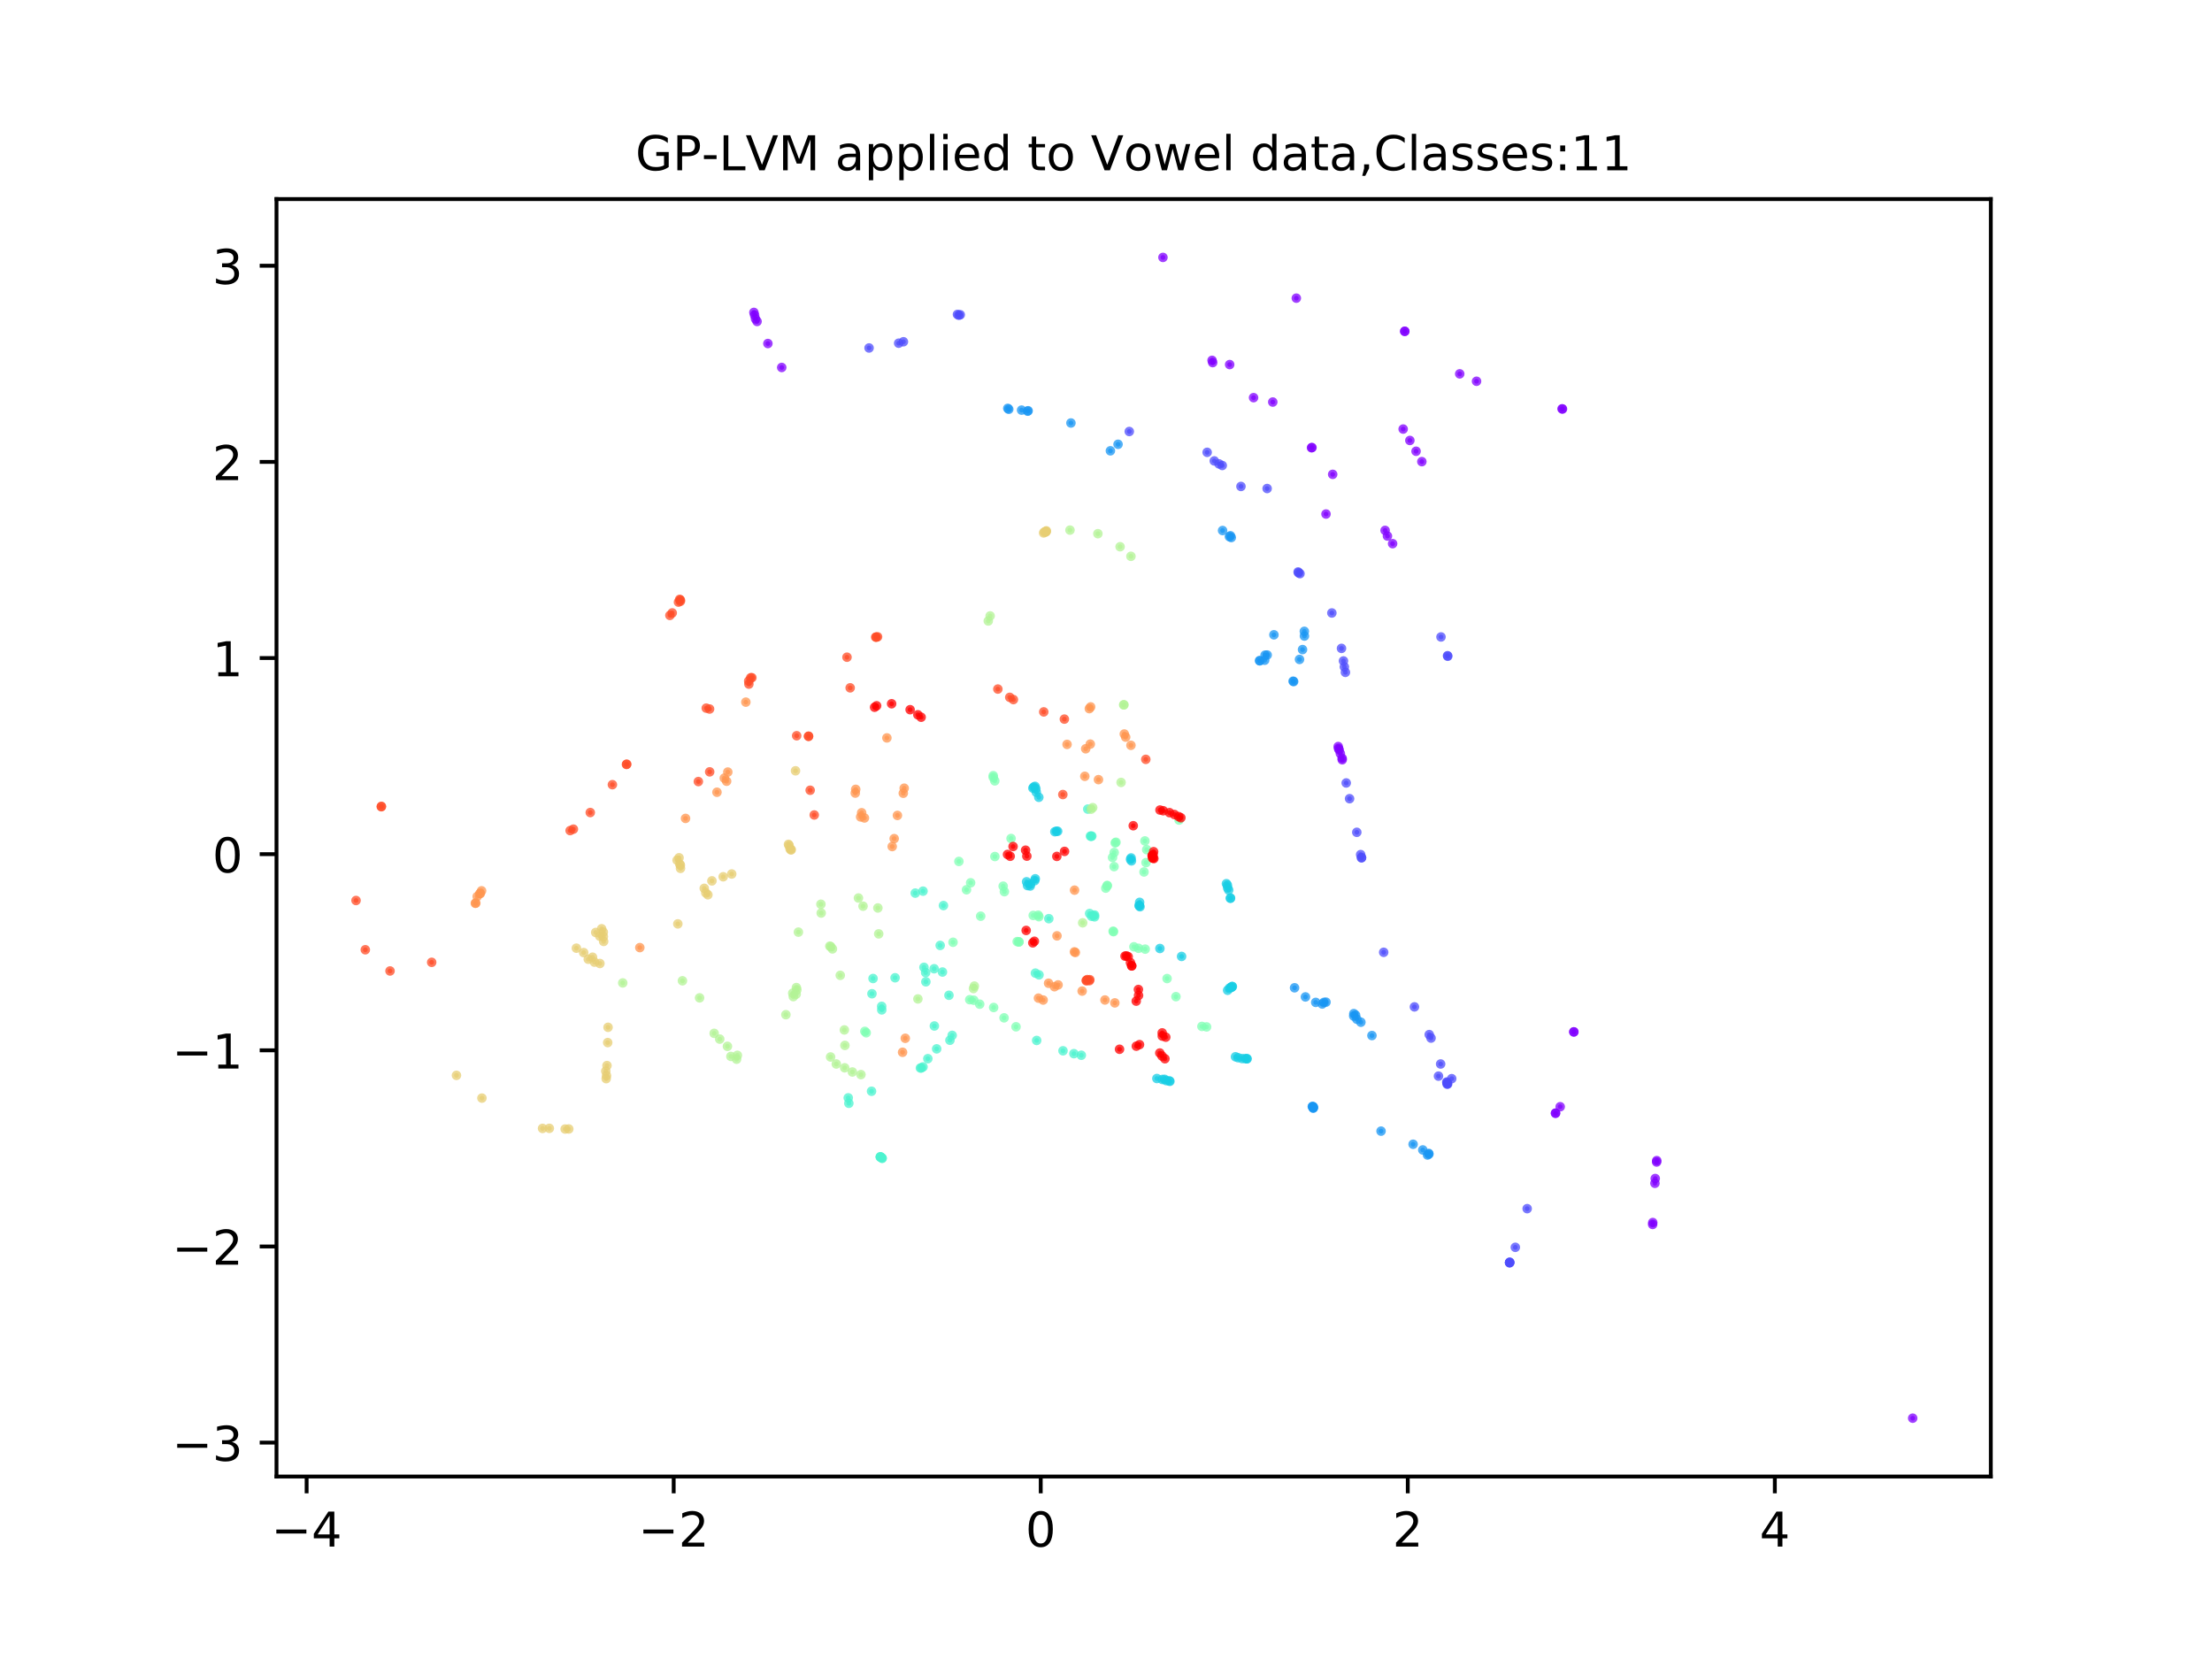 <?xml version="1.0" encoding="utf-8" standalone="no"?>
<!DOCTYPE svg PUBLIC "-//W3C//DTD SVG 1.1//EN"
  "http://www.w3.org/Graphics/SVG/1.1/DTD/svg11.dtd">
<!-- Created with matplotlib (https://matplotlib.org/) -->
<svg height="345.6pt" version="1.1" viewBox="0 0 460.8 345.6" width="460.8pt" xmlns="http://www.w3.org/2000/svg" xmlns:xlink="http://www.w3.org/1999/xlink">
 <defs>
  <style type="text/css">
*{stroke-linecap:butt;stroke-linejoin:round;}
  </style>
 </defs>
 <g id="figure_1">
  <g id="patch_1">
   <path d="M 0 345.6 
L 460.8 345.6 
L 460.8 0 
L 0 0 
z
" style="fill:#ffffff;"/>
  </g>
  <g id="axes_1">
   <g id="patch_2">
    <path d="M 57.6 307.584 
L 414.72 307.584 
L 414.72 41.472 
L 57.6 41.472 
z
" style="fill:#ffffff;"/>
   </g>
   <g id="PathCollection_1">
    <defs>
     <path d="M 0 0.5 
C 0.133 0.5 0.26 0.447 0.354 0.354 
C 0.447 0.26 0.5 0.133 0.5 0 
C 0.5 -0.133 0.447 -0.26 0.354 -0.354 
C 0.26 -0.447 0.133 -0.5 0 -0.5 
C -0.133 -0.5 -0.26 -0.447 -0.354 -0.354 
C -0.447 -0.26 -0.5 -0.133 -0.5 0 
C -0.5 0.133 -0.447 0.26 -0.354 0.354 
C -0.26 0.447 -0.133 0.5 0 0.5 
z
" id="m9492620432" style="stroke:#8000ff;stroke-opacity:0.75;"/>
    </defs>
    <g clip-path="url(#p6661c55720)">
     <use style="fill:#8000ff;fill-opacity:0.75;stroke:#8000ff;stroke-opacity:0.75;" x="278.773" xlink:href="#m9492620432" y="155.518"/>
     <use style="fill:#8000ff;fill-opacity:0.75;stroke:#8000ff;stroke-opacity:0.75;" x="278.834" xlink:href="#m9492620432" y="155.927"/>
     <use style="fill:#8000ff;fill-opacity:0.75;stroke:#8000ff;stroke-opacity:0.75;" x="278.978" xlink:href="#m9492620432" y="156.207"/>
     <use style="fill:#8000ff;fill-opacity:0.75;stroke:#8000ff;stroke-opacity:0.75;" x="279.217" xlink:href="#m9492620432" y="156.97"/>
     <use style="fill:#8000ff;fill-opacity:0.75;stroke:#8000ff;stroke-opacity:0.75;" x="279.612" xlink:href="#m9492620432" y="158.272"/>
     <use style="fill:#8000ff;fill-opacity:0.75;stroke:#8000ff;stroke-opacity:0.75;" x="279.596" xlink:href="#m9492620432" y="157.959"/>
     <use style="fill:#8000ff;fill-opacity:0.75;stroke:#8000ff;stroke-opacity:0.75;" x="276.23" xlink:href="#m9492620432" y="107.082"/>
     <use style="fill:#8000ff;fill-opacity:0.75;stroke:#8000ff;stroke-opacity:0.75;" x="265.14" xlink:href="#m9492620432" y="83.754"/>
     <use style="fill:#8000ff;fill-opacity:0.75;stroke:#8000ff;stroke-opacity:0.75;" x="256.161" xlink:href="#m9492620432" y="75.947"/>
     <use style="fill:#8000ff;fill-opacity:0.75;stroke:#8000ff;stroke-opacity:0.75;" x="252.495" xlink:href="#m9492620432" y="75.069"/>
     <use style="fill:#8000ff;fill-opacity:0.75;stroke:#8000ff;stroke-opacity:0.75;" x="252.624" xlink:href="#m9492620432" y="75.536"/>
     <use style="fill:#8000ff;fill-opacity:0.75;stroke:#8000ff;stroke-opacity:0.75;" x="261.141" xlink:href="#m9492620432" y="82.836"/>
     <use style="fill:#8000ff;fill-opacity:0.75;stroke:#8000ff;stroke-opacity:0.75;" x="344.301" xlink:href="#m9492620432" y="254.677"/>
     <use style="fill:#8000ff;fill-opacity:0.75;stroke:#8000ff;stroke-opacity:0.75;" x="344.752" xlink:href="#m9492620432" y="246.499"/>
     <use style="fill:#8000ff;fill-opacity:0.75;stroke:#8000ff;stroke-opacity:0.75;" x="345.13" xlink:href="#m9492620432" y="241.777"/>
     <use style="fill:#8000ff;fill-opacity:0.75;stroke:#8000ff;stroke-opacity:0.75;" x="345.102" xlink:href="#m9492620432" y="242.066"/>
     <use style="fill:#8000ff;fill-opacity:0.75;stroke:#8000ff;stroke-opacity:0.75;" x="344.815" xlink:href="#m9492620432" y="245.507"/>
     <use style="fill:#8000ff;fill-opacity:0.75;stroke:#8000ff;stroke-opacity:0.75;" x="344.276" xlink:href="#m9492620432" y="255.075"/>
     <use style="fill:#8000ff;fill-opacity:0.75;stroke:#8000ff;stroke-opacity:0.75;" x="324.027" xlink:href="#m9492620432" y="231.922"/>
     <use style="fill:#8000ff;fill-opacity:0.75;stroke:#8000ff;stroke-opacity:0.75;" x="324.063" xlink:href="#m9492620432" y="231.873"/>
     <use style="fill:#8000ff;fill-opacity:0.75;stroke:#8000ff;stroke-opacity:0.75;" x="325.016" xlink:href="#m9492620432" y="230.552"/>
     <use style="fill:#8000ff;fill-opacity:0.75;stroke:#8000ff;stroke-opacity:0.75;" x="398.449" xlink:href="#m9492620432" y="295.433"/>
     <use style="fill:#8000ff;fill-opacity:0.75;stroke:#8000ff;stroke-opacity:0.75;" x="327.856" xlink:href="#m9492620432" y="214.957"/>
     <use style="fill:#8000ff;fill-opacity:0.75;stroke:#8000ff;stroke-opacity:0.75;" x="327.861" xlink:href="#m9492620432" y="214.966"/>
     <use style="fill:#8000ff;fill-opacity:0.75;stroke:#8000ff;stroke-opacity:0.75;" x="325.5" xlink:href="#m9492620432" y="85.199"/>
     <use style="fill:#8000ff;fill-opacity:0.75;stroke:#8000ff;stroke-opacity:0.75;" x="325.405" xlink:href="#m9492620432" y="85.169"/>
     <use style="fill:#8000ff;fill-opacity:0.75;stroke:#8000ff;stroke-opacity:0.75;" x="307.59" xlink:href="#m9492620432" y="79.423"/>
     <use style="fill:#8000ff;fill-opacity:0.75;stroke:#8000ff;stroke-opacity:0.75;" x="304.087" xlink:href="#m9492620432" y="77.88"/>
     <use style="fill:#8000ff;fill-opacity:0.75;stroke:#8000ff;stroke-opacity:0.75;" x="292.635" xlink:href="#m9492620432" y="69.016"/>
     <use style="fill:#8000ff;fill-opacity:0.75;stroke:#8000ff;stroke-opacity:0.75;" x="292.639" xlink:href="#m9492620432" y="69.021"/>
     <use style="fill:#8000ff;fill-opacity:0.75;stroke:#8000ff;stroke-opacity:0.75;" x="289.029" xlink:href="#m9492620432" y="111.662"/>
     <use style="fill:#8000ff;fill-opacity:0.75;stroke:#8000ff;stroke-opacity:0.75;" x="290.108" xlink:href="#m9492620432" y="113.253"/>
     <use style="fill:#8000ff;fill-opacity:0.75;stroke:#8000ff;stroke-opacity:0.75;" x="288.543" xlink:href="#m9492620432" y="110.492"/>
     <use style="fill:#8000ff;fill-opacity:0.75;stroke:#8000ff;stroke-opacity:0.75;" x="277.622" xlink:href="#m9492620432" y="98.815"/>
     <use style="fill:#8000ff;fill-opacity:0.75;stroke:#8000ff;stroke-opacity:0.75;" x="273.31" xlink:href="#m9492620432" y="93.23"/>
     <use style="fill:#8000ff;fill-opacity:0.75;stroke:#8000ff;stroke-opacity:0.75;" x="273.21" xlink:href="#m9492620432" y="93.274"/>
     <use style="fill:#8000ff;fill-opacity:0.75;stroke:#8000ff;stroke-opacity:0.75;" x="296.197" xlink:href="#m9492620432" y="96.167"/>
     <use style="fill:#8000ff;fill-opacity:0.75;stroke:#8000ff;stroke-opacity:0.75;" x="294.991" xlink:href="#m9492620432" y="94.004"/>
     <use style="fill:#8000ff;fill-opacity:0.75;stroke:#8000ff;stroke-opacity:0.75;" x="293.7" xlink:href="#m9492620432" y="91.756"/>
     <use style="fill:#8000ff;fill-opacity:0.75;stroke:#8000ff;stroke-opacity:0.75;" x="292.304" xlink:href="#m9492620432" y="89.38"/>
     <use style="fill:#8000ff;fill-opacity:0.75;stroke:#8000ff;stroke-opacity:0.75;" x="270.047" xlink:href="#m9492620432" y="62.111"/>
     <use style="fill:#8000ff;fill-opacity:0.75;stroke:#8000ff;stroke-opacity:0.75;" x="242.263" xlink:href="#m9492620432" y="53.623"/>
     <use style="fill:#8000ff;fill-opacity:0.75;stroke:#8000ff;stroke-opacity:0.75;" x="162.845" xlink:href="#m9492620432" y="76.55"/>
     <use style="fill:#8000ff;fill-opacity:0.75;stroke:#8000ff;stroke-opacity:0.75;" x="159.964" xlink:href="#m9492620432" y="71.563"/>
     <use style="fill:#8000ff;fill-opacity:0.75;stroke:#8000ff;stroke-opacity:0.75;" x="157.713" xlink:href="#m9492620432" y="66.964"/>
     <use style="fill:#8000ff;fill-opacity:0.75;stroke:#8000ff;stroke-opacity:0.75;" x="157.39" xlink:href="#m9492620432" y="66.432"/>
     <use style="fill:#8000ff;fill-opacity:0.75;stroke:#8000ff;stroke-opacity:0.75;" x="157.201" xlink:href="#m9492620432" y="65.659"/>
     <use style="fill:#8000ff;fill-opacity:0.75;stroke:#8000ff;stroke-opacity:0.75;" x="157.048" xlink:href="#m9492620432" y="65.08"/>
    </g>
   </g>
   <g id="PathCollection_2">
    <defs>
     <path d="M 0 0.5 
C 0.133 0.5 0.26 0.447 0.354 0.354 
C 0.447 0.26 0.5 0.133 0.5 0 
C 0.5 -0.133 0.447 -0.26 0.354 -0.354 
C 0.26 -0.447 0.133 -0.5 0 -0.5 
C -0.133 -0.5 -0.26 -0.447 -0.354 -0.354 
C -0.447 -0.26 -0.5 -0.133 -0.5 0 
C -0.5 0.133 -0.447 0.26 -0.354 0.354 
C -0.26 0.447 -0.133 0.5 0 0.5 
z
" id="md3e3473374" style="stroke:#4e4dfc;stroke-opacity:0.75;"/>
    </defs>
    <g clip-path="url(#p6661c55720)">
     <use style="fill:#4e4dfc;fill-opacity:0.75;stroke:#4e4dfc;stroke-opacity:0.75;" x="280.443" xlink:href="#md3e3473374" y="163.104"/>
     <use style="fill:#4e4dfc;fill-opacity:0.75;stroke:#4e4dfc;stroke-opacity:0.75;" x="281.14" xlink:href="#md3e3473374" y="166.38"/>
     <use style="fill:#4e4dfc;fill-opacity:0.75;stroke:#4e4dfc;stroke-opacity:0.75;" x="282.643" xlink:href="#md3e3473374" y="173.385"/>
     <use style="fill:#4e4dfc;fill-opacity:0.75;stroke:#4e4dfc;stroke-opacity:0.75;" x="283.646" xlink:href="#md3e3473374" y="178.651"/>
     <use style="fill:#4e4dfc;fill-opacity:0.75;stroke:#4e4dfc;stroke-opacity:0.75;" x="283.621" xlink:href="#md3e3473374" y="178.699"/>
     <use style="fill:#4e4dfc;fill-opacity:0.75;stroke:#4e4dfc;stroke-opacity:0.75;" x="283.45" xlink:href="#md3e3473374" y="178.027"/>
     <use style="fill:#4e4dfc;fill-opacity:0.75;stroke:#4e4dfc;stroke-opacity:0.75;" x="302.416" xlink:href="#md3e3473374" y="224.706"/>
     <use style="fill:#4e4dfc;fill-opacity:0.75;stroke:#4e4dfc;stroke-opacity:0.75;" x="300.11" xlink:href="#md3e3473374" y="221.65"/>
     <use style="fill:#4e4dfc;fill-opacity:0.75;stroke:#4e4dfc;stroke-opacity:0.75;" x="298.111" xlink:href="#md3e3473374" y="216.248"/>
     <use style="fill:#4e4dfc;fill-opacity:0.75;stroke:#4e4dfc;stroke-opacity:0.75;" x="297.735" xlink:href="#md3e3473374" y="215.526"/>
     <use style="fill:#4e4dfc;fill-opacity:0.75;stroke:#4e4dfc;stroke-opacity:0.75;" x="294.655" xlink:href="#md3e3473374" y="209.753"/>
     <use style="fill:#4e4dfc;fill-opacity:0.75;stroke:#4e4dfc;stroke-opacity:0.75;" x="288.247" xlink:href="#md3e3473374" y="198.382"/>
     <use style="fill:#4e4dfc;fill-opacity:0.75;stroke:#4e4dfc;stroke-opacity:0.75;" x="314.495" xlink:href="#md3e3473374" y="262.939"/>
     <use style="fill:#4e4dfc;fill-opacity:0.75;stroke:#4e4dfc;stroke-opacity:0.75;" x="314.474" xlink:href="#md3e3473374" y="263.015"/>
     <use style="fill:#4e4dfc;fill-opacity:0.75;stroke:#4e4dfc;stroke-opacity:0.75;" x="314.47" xlink:href="#md3e3473374" y="263.074"/>
     <use style="fill:#4e4dfc;fill-opacity:0.75;stroke:#4e4dfc;stroke-opacity:0.75;" x="314.499" xlink:href="#md3e3473374" y="263.001"/>
     <use style="fill:#4e4dfc;fill-opacity:0.75;stroke:#4e4dfc;stroke-opacity:0.75;" x="315.672" xlink:href="#md3e3473374" y="259.84"/>
     <use style="fill:#4e4dfc;fill-opacity:0.75;stroke:#4e4dfc;stroke-opacity:0.75;" x="318.137" xlink:href="#md3e3473374" y="251.786"/>
     <use style="fill:#4e4dfc;fill-opacity:0.75;stroke:#4e4dfc;stroke-opacity:0.75;" x="299.664" xlink:href="#md3e3473374" y="224.175"/>
     <use style="fill:#4e4dfc;fill-opacity:0.75;stroke:#4e4dfc;stroke-opacity:0.75;" x="301.46" xlink:href="#md3e3473374" y="225.846"/>
     <use style="fill:#4e4dfc;fill-opacity:0.75;stroke:#4e4dfc;stroke-opacity:0.75;" x="301.587" xlink:href="#md3e3473374" y="225.813"/>
     <use style="fill:#4e4dfc;fill-opacity:0.75;stroke:#4e4dfc;stroke-opacity:0.75;" x="301.495" xlink:href="#md3e3473374" y="225.676"/>
     <use style="fill:#4e4dfc;fill-opacity:0.75;stroke:#4e4dfc;stroke-opacity:0.75;" x="301.458" xlink:href="#md3e3473374" y="225.521"/>
     <use style="fill:#4e4dfc;fill-opacity:0.75;stroke:#4e4dfc;stroke-opacity:0.75;" x="301.382" xlink:href="#md3e3473374" y="225.402"/>
     <use style="fill:#4e4dfc;fill-opacity:0.75;stroke:#4e4dfc;stroke-opacity:0.75;" x="258.514" xlink:href="#md3e3473374" y="101.337"/>
     <use style="fill:#4e4dfc;fill-opacity:0.75;stroke:#4e4dfc;stroke-opacity:0.75;" x="252.957" xlink:href="#md3e3473374" y="96.017"/>
     <use style="fill:#4e4dfc;fill-opacity:0.75;stroke:#4e4dfc;stroke-opacity:0.75;" x="253.949" xlink:href="#md3e3473374" y="96.639"/>
     <use style="fill:#4e4dfc;fill-opacity:0.75;stroke:#4e4dfc;stroke-opacity:0.75;" x="254.617" xlink:href="#md3e3473374" y="96.967"/>
     <use style="fill:#4e4dfc;fill-opacity:0.75;stroke:#4e4dfc;stroke-opacity:0.75;" x="251.473" xlink:href="#md3e3473374" y="94.227"/>
     <use style="fill:#4e4dfc;fill-opacity:0.75;stroke:#4e4dfc;stroke-opacity:0.75;" x="235.25" xlink:href="#md3e3473374" y="89.889"/>
     <use style="fill:#4e4dfc;fill-opacity:0.75;stroke:#4e4dfc;stroke-opacity:0.75;" x="263.966" xlink:href="#md3e3473374" y="101.769"/>
     <use style="fill:#4e4dfc;fill-opacity:0.75;stroke:#4e4dfc;stroke-opacity:0.75;" x="277.45" xlink:href="#md3e3473374" y="127.694"/>
     <use style="fill:#4e4dfc;fill-opacity:0.75;stroke:#4e4dfc;stroke-opacity:0.75;" x="279.457" xlink:href="#md3e3473374" y="135.071"/>
     <use style="fill:#4e4dfc;fill-opacity:0.75;stroke:#4e4dfc;stroke-opacity:0.75;" x="279.867" xlink:href="#md3e3473374" y="137.685"/>
     <use style="fill:#4e4dfc;fill-opacity:0.75;stroke:#4e4dfc;stroke-opacity:0.75;" x="280.056" xlink:href="#md3e3473374" y="138.922"/>
     <use style="fill:#4e4dfc;fill-opacity:0.75;stroke:#4e4dfc;stroke-opacity:0.75;" x="280.275" xlink:href="#md3e3473374" y="140.062"/>
     <use style="fill:#4e4dfc;fill-opacity:0.75;stroke:#4e4dfc;stroke-opacity:0.75;" x="301.591" xlink:href="#md3e3473374" y="136.711"/>
     <use style="fill:#4e4dfc;fill-opacity:0.75;stroke:#4e4dfc;stroke-opacity:0.75;" x="301.552" xlink:href="#md3e3473374" y="136.59"/>
     <use style="fill:#4e4dfc;fill-opacity:0.75;stroke:#4e4dfc;stroke-opacity:0.75;" x="300.184" xlink:href="#md3e3473374" y="132.69"/>
     <use style="fill:#4e4dfc;fill-opacity:0.75;stroke:#4e4dfc;stroke-opacity:0.75;" x="270.808" xlink:href="#md3e3473374" y="119.503"/>
     <use style="fill:#4e4dfc;fill-opacity:0.75;stroke:#4e4dfc;stroke-opacity:0.75;" x="270.513" xlink:href="#md3e3473374" y="119.318"/>
     <use style="fill:#4e4dfc;fill-opacity:0.75;stroke:#4e4dfc;stroke-opacity:0.75;" x="270.419" xlink:href="#md3e3473374" y="119.149"/>
     <use style="fill:#4e4dfc;fill-opacity:0.75;stroke:#4e4dfc;stroke-opacity:0.75;" x="199.455" xlink:href="#md3e3473374" y="65.504"/>
     <use style="fill:#4e4dfc;fill-opacity:0.75;stroke:#4e4dfc;stroke-opacity:0.75;" x="181.042" xlink:href="#md3e3473374" y="72.489"/>
     <use style="fill:#4e4dfc;fill-opacity:0.75;stroke:#4e4dfc;stroke-opacity:0.75;" x="187.21" xlink:href="#md3e3473374" y="71.493"/>
     <use style="fill:#4e4dfc;fill-opacity:0.75;stroke:#4e4dfc;stroke-opacity:0.75;" x="200.041" xlink:href="#md3e3473374" y="65.569"/>
     <use style="fill:#4e4dfc;fill-opacity:0.75;stroke:#4e4dfc;stroke-opacity:0.75;" x="199.747" xlink:href="#md3e3473374" y="65.67"/>
     <use style="fill:#4e4dfc;fill-opacity:0.75;stroke:#4e4dfc;stroke-opacity:0.75;" x="188.2" xlink:href="#md3e3473374" y="71.194"/>
    </g>
   </g>
   <g id="PathCollection_3">
    <defs>
     <path d="M 0 0.5 
C 0.133 0.5 0.26 0.447 0.354 0.354 
C 0.447 0.26 0.5 0.133 0.5 0 
C 0.5 -0.133 0.447 -0.26 0.354 -0.354 
C 0.26 -0.447 0.133 -0.5 0 -0.5 
C -0.133 -0.5 -0.26 -0.447 -0.354 -0.354 
C -0.447 -0.26 -0.5 -0.133 -0.5 0 
C -0.5 0.133 -0.447 0.26 -0.354 0.354 
C -0.26 0.447 -0.133 0.5 0 0.5 
z
" id="m2ca01557d4" style="stroke:#1996f3;stroke-opacity:0.75;"/>
    </defs>
    <g clip-path="url(#p6661c55720)">
     <use style="fill:#1996f3;fill-opacity:0.75;stroke:#1996f3;stroke-opacity:0.75;" x="273.558" xlink:href="#m2ca01557d4" y="230.82"/>
     <use style="fill:#1996f3;fill-opacity:0.75;stroke:#1996f3;stroke-opacity:0.75;" x="273.568" xlink:href="#m2ca01557d4" y="230.822"/>
     <use style="fill:#1996f3;fill-opacity:0.75;stroke:#1996f3;stroke-opacity:0.75;" x="273.603" xlink:href="#m2ca01557d4" y="230.692"/>
     <use style="fill:#1996f3;fill-opacity:0.75;stroke:#1996f3;stroke-opacity:0.75;" x="273.577" xlink:href="#m2ca01557d4" y="230.553"/>
     <use style="fill:#1996f3;fill-opacity:0.75;stroke:#1996f3;stroke-opacity:0.75;" x="273.434" xlink:href="#m2ca01557d4" y="230.521"/>
     <use style="fill:#1996f3;fill-opacity:0.75;stroke:#1996f3;stroke-opacity:0.75;" x="273.373" xlink:href="#m2ca01557d4" y="230.519"/>
     <use style="fill:#1996f3;fill-opacity:0.75;stroke:#1996f3;stroke-opacity:0.75;" x="281.998" xlink:href="#m2ca01557d4" y="211.658"/>
     <use style="fill:#1996f3;fill-opacity:0.75;stroke:#1996f3;stroke-opacity:0.75;" x="282.66" xlink:href="#m2ca01557d4" y="212.322"/>
     <use style="fill:#1996f3;fill-opacity:0.75;stroke:#1996f3;stroke-opacity:0.75;" x="282.023" xlink:href="#m2ca01557d4" y="211.151"/>
     <use style="fill:#1996f3;fill-opacity:0.75;stroke:#1996f3;stroke-opacity:0.75;" x="282.4" xlink:href="#m2ca01557d4" y="211.476"/>
     <use style="fill:#1996f3;fill-opacity:0.75;stroke:#1996f3;stroke-opacity:0.75;" x="283.499" xlink:href="#m2ca01557d4" y="212.945"/>
     <use style="fill:#1996f3;fill-opacity:0.75;stroke:#1996f3;stroke-opacity:0.75;" x="285.799" xlink:href="#m2ca01557d4" y="215.722"/>
     <use style="fill:#1996f3;fill-opacity:0.75;stroke:#1996f3;stroke-opacity:0.75;" x="287.696" xlink:href="#m2ca01557d4" y="235.636"/>
     <use style="fill:#1996f3;fill-opacity:0.75;stroke:#1996f3;stroke-opacity:0.75;" x="294.375" xlink:href="#m2ca01557d4" y="238.371"/>
     <use style="fill:#1996f3;fill-opacity:0.75;stroke:#1996f3;stroke-opacity:0.75;" x="296.393" xlink:href="#m2ca01557d4" y="239.553"/>
     <use style="fill:#1996f3;fill-opacity:0.75;stroke:#1996f3;stroke-opacity:0.75;" x="297.632" xlink:href="#m2ca01557d4" y="240.28"/>
     <use style="fill:#1996f3;fill-opacity:0.75;stroke:#1996f3;stroke-opacity:0.75;" x="297.667" xlink:href="#m2ca01557d4" y="240.427"/>
     <use style="fill:#1996f3;fill-opacity:0.75;stroke:#1996f3;stroke-opacity:0.75;" x="297.372" xlink:href="#m2ca01557d4" y="240.607"/>
     <use style="fill:#1996f3;fill-opacity:0.75;stroke:#1996f3;stroke-opacity:0.75;" x="269.679" xlink:href="#m2ca01557d4" y="205.773"/>
     <use style="fill:#1996f3;fill-opacity:0.75;stroke:#1996f3;stroke-opacity:0.75;" x="271.945" xlink:href="#m2ca01557d4" y="207.676"/>
     <use style="fill:#1996f3;fill-opacity:0.75;stroke:#1996f3;stroke-opacity:0.75;" x="274.091" xlink:href="#m2ca01557d4" y="208.814"/>
     <use style="fill:#1996f3;fill-opacity:0.75;stroke:#1996f3;stroke-opacity:0.75;" x="275.45" xlink:href="#m2ca01557d4" y="209.149"/>
     <use style="fill:#1996f3;fill-opacity:0.75;stroke:#1996f3;stroke-opacity:0.75;" x="276.228" xlink:href="#m2ca01557d4" y="208.767"/>
     <use style="fill:#1996f3;fill-opacity:0.75;stroke:#1996f3;stroke-opacity:0.75;" x="275.791" xlink:href="#m2ca01557d4" y="208.811"/>
     <use style="fill:#1996f3;fill-opacity:0.75;stroke:#1996f3;stroke-opacity:0.75;" x="256.106" xlink:href="#m2ca01557d4" y="111.791"/>
     <use style="fill:#1996f3;fill-opacity:0.75;stroke:#1996f3;stroke-opacity:0.75;" x="256.501" xlink:href="#m2ca01557d4" y="111.984"/>
     <use style="fill:#1996f3;fill-opacity:0.75;stroke:#1996f3;stroke-opacity:0.75;" x="256.318" xlink:href="#m2ca01557d4" y="111.604"/>
     <use style="fill:#1996f3;fill-opacity:0.75;stroke:#1996f3;stroke-opacity:0.75;" x="254.686" xlink:href="#m2ca01557d4" y="110.519"/>
     <use style="fill:#1996f3;fill-opacity:0.75;stroke:#1996f3;stroke-opacity:0.75;" x="231.316" xlink:href="#m2ca01557d4" y="93.909"/>
     <use style="fill:#1996f3;fill-opacity:0.75;stroke:#1996f3;stroke-opacity:0.75;" x="232.911" xlink:href="#m2ca01557d4" y="92.553"/>
     <use style="fill:#1996f3;fill-opacity:0.75;stroke:#1996f3;stroke-opacity:0.75;" x="269.375" xlink:href="#m2ca01557d4" y="141.903"/>
     <use style="fill:#1996f3;fill-opacity:0.75;stroke:#1996f3;stroke-opacity:0.75;" x="269.493" xlink:href="#m2ca01557d4" y="141.983"/>
     <use style="fill:#1996f3;fill-opacity:0.75;stroke:#1996f3;stroke-opacity:0.75;" x="270.712" xlink:href="#m2ca01557d4" y="137.37"/>
     <use style="fill:#1996f3;fill-opacity:0.75;stroke:#1996f3;stroke-opacity:0.75;" x="271.716" xlink:href="#m2ca01557d4" y="131.518"/>
     <use style="fill:#1996f3;fill-opacity:0.75;stroke:#1996f3;stroke-opacity:0.75;" x="271.737" xlink:href="#m2ca01557d4" y="132.5"/>
     <use style="fill:#1996f3;fill-opacity:0.75;stroke:#1996f3;stroke-opacity:0.75;" x="271.338" xlink:href="#m2ca01557d4" y="135.317"/>
     <use style="fill:#1996f3;fill-opacity:0.75;stroke:#1996f3;stroke-opacity:0.75;" x="263.455" xlink:href="#m2ca01557d4" y="137.537"/>
     <use style="fill:#1996f3;fill-opacity:0.75;stroke:#1996f3;stroke-opacity:0.75;" x="263.978" xlink:href="#m2ca01557d4" y="136.452"/>
     <use style="fill:#1996f3;fill-opacity:0.75;stroke:#1996f3;stroke-opacity:0.75;" x="263.538" xlink:href="#m2ca01557d4" y="136.483"/>
     <use style="fill:#1996f3;fill-opacity:0.75;stroke:#1996f3;stroke-opacity:0.75;" x="262.438" xlink:href="#m2ca01557d4" y="137.67"/>
     <use style="fill:#1996f3;fill-opacity:0.75;stroke:#1996f3;stroke-opacity:0.75;" x="262.391" xlink:href="#m2ca01557d4" y="137.612"/>
     <use style="fill:#1996f3;fill-opacity:0.75;stroke:#1996f3;stroke-opacity:0.75;" x="265.381" xlink:href="#m2ca01557d4" y="132.241"/>
     <use style="fill:#1996f3;fill-opacity:0.75;stroke:#1996f3;stroke-opacity:0.75;" x="223.094" xlink:href="#m2ca01557d4" y="88.117"/>
     <use style="fill:#1996f3;fill-opacity:0.75;stroke:#1996f3;stroke-opacity:0.75;" x="214.063" xlink:href="#m2ca01557d4" y="85.65"/>
     <use style="fill:#1996f3;fill-opacity:0.75;stroke:#1996f3;stroke-opacity:0.75;" x="214.182" xlink:href="#m2ca01557d4" y="85.571"/>
     <use style="fill:#1996f3;fill-opacity:0.75;stroke:#1996f3;stroke-opacity:0.75;" x="212.817" xlink:href="#m2ca01557d4" y="85.435"/>
     <use style="fill:#1996f3;fill-opacity:0.75;stroke:#1996f3;stroke-opacity:0.75;" x="210.146" xlink:href="#m2ca01557d4" y="85.259"/>
     <use style="fill:#1996f3;fill-opacity:0.75;stroke:#1996f3;stroke-opacity:0.75;" x="209.935" xlink:href="#m2ca01557d4" y="85.069"/>
    </g>
   </g>
   <g id="PathCollection_4">
    <defs>
     <path d="M 0 0.5 
C 0.133 0.5 0.26 0.447 0.354 0.354 
C 0.447 0.26 0.5 0.133 0.5 0 
C 0.5 -0.133 0.447 -0.26 0.354 -0.354 
C 0.26 -0.447 0.133 -0.5 0 -0.5 
C -0.133 -0.5 -0.26 -0.447 -0.354 -0.354 
C -0.447 -0.26 -0.5 -0.133 -0.5 0 
C -0.5 0.133 -0.447 0.26 -0.354 0.354 
C -0.26 0.447 -0.133 0.5 0 0.5 
z
" id="mb696708bb5" style="stroke:#18cde4;stroke-opacity:0.75;"/>
    </defs>
    <g clip-path="url(#p6661c55720)">
     <use style="fill:#18cde4;fill-opacity:0.75;stroke:#18cde4;stroke-opacity:0.75;" x="242.61" xlink:href="#mb696708bb5" y="224.843"/>
     <use style="fill:#18cde4;fill-opacity:0.75;stroke:#18cde4;stroke-opacity:0.75;" x="240.995" xlink:href="#mb696708bb5" y="224.674"/>
     <use style="fill:#18cde4;fill-opacity:0.75;stroke:#18cde4;stroke-opacity:0.75;" x="242.121" xlink:href="#mb696708bb5" y="224.871"/>
     <use style="fill:#18cde4;fill-opacity:0.75;stroke:#18cde4;stroke-opacity:0.75;" x="242.963" xlink:href="#mb696708bb5" y="225.118"/>
     <use style="fill:#18cde4;fill-opacity:0.75;stroke:#18cde4;stroke-opacity:0.75;" x="243.604" xlink:href="#mb696708bb5" y="225.174"/>
     <use style="fill:#18cde4;fill-opacity:0.75;stroke:#18cde4;stroke-opacity:0.75;" x="243.715" xlink:href="#mb696708bb5" y="225.255"/>
     <use style="fill:#18cde4;fill-opacity:0.75;stroke:#18cde4;stroke-opacity:0.75;" x="255.734" xlink:href="#mb696708bb5" y="206.289"/>
     <use style="fill:#18cde4;fill-opacity:0.75;stroke:#18cde4;stroke-opacity:0.75;" x="256.134" xlink:href="#mb696708bb5" y="205.829"/>
     <use style="fill:#18cde4;fill-opacity:0.75;stroke:#18cde4;stroke-opacity:0.75;" x="256.428" xlink:href="#mb696708bb5" y="205.706"/>
     <use style="fill:#18cde4;fill-opacity:0.75;stroke:#18cde4;stroke-opacity:0.75;" x="256.524" xlink:href="#mb696708bb5" y="205.692"/>
     <use style="fill:#18cde4;fill-opacity:0.75;stroke:#18cde4;stroke-opacity:0.75;" x="256.727" xlink:href="#mb696708bb5" y="205.521"/>
     <use style="fill:#18cde4;fill-opacity:0.75;stroke:#18cde4;stroke-opacity:0.75;" x="256.657" xlink:href="#mb696708bb5" y="205.503"/>
     <use style="fill:#18cde4;fill-opacity:0.75;stroke:#18cde4;stroke-opacity:0.75;" x="257.374" xlink:href="#mb696708bb5" y="220.144"/>
     <use style="fill:#18cde4;fill-opacity:0.75;stroke:#18cde4;stroke-opacity:0.75;" x="257.917" xlink:href="#mb696708bb5" y="220.338"/>
     <use style="fill:#18cde4;fill-opacity:0.75;stroke:#18cde4;stroke-opacity:0.75;" x="258.757" xlink:href="#mb696708bb5" y="220.521"/>
     <use style="fill:#18cde4;fill-opacity:0.75;stroke:#18cde4;stroke-opacity:0.75;" x="259.453" xlink:href="#mb696708bb5" y="220.529"/>
     <use style="fill:#18cde4;fill-opacity:0.75;stroke:#18cde4;stroke-opacity:0.75;" x="259.735" xlink:href="#mb696708bb5" y="220.548"/>
     <use style="fill:#18cde4;fill-opacity:0.75;stroke:#18cde4;stroke-opacity:0.75;" x="259.788" xlink:href="#mb696708bb5" y="220.563"/>
     <use style="fill:#18cde4;fill-opacity:0.75;stroke:#18cde4;stroke-opacity:0.75;" x="237.406" xlink:href="#mb696708bb5" y="187.973"/>
     <use style="fill:#18cde4;fill-opacity:0.75;stroke:#18cde4;stroke-opacity:0.75;" x="237.292" xlink:href="#mb696708bb5" y="188.652"/>
     <use style="fill:#18cde4;fill-opacity:0.75;stroke:#18cde4;stroke-opacity:0.75;" x="237.36" xlink:href="#mb696708bb5" y="188.668"/>
     <use style="fill:#18cde4;fill-opacity:0.75;stroke:#18cde4;stroke-opacity:0.75;" x="237.486" xlink:href="#mb696708bb5" y="188.894"/>
     <use style="fill:#18cde4;fill-opacity:0.75;stroke:#18cde4;stroke-opacity:0.75;" x="241.628" xlink:href="#mb696708bb5" y="197.589"/>
     <use style="fill:#18cde4;fill-opacity:0.75;stroke:#18cde4;stroke-opacity:0.75;" x="246.143" xlink:href="#mb696708bb5" y="199.241"/>
     <use style="fill:#18cde4;fill-opacity:0.75;stroke:#18cde4;stroke-opacity:0.75;" x="256.308" xlink:href="#mb696708bb5" y="187.126"/>
     <use style="fill:#18cde4;fill-opacity:0.75;stroke:#18cde4;stroke-opacity:0.75;" x="256.343" xlink:href="#mb696708bb5" y="187.083"/>
     <use style="fill:#18cde4;fill-opacity:0.75;stroke:#18cde4;stroke-opacity:0.75;" x="255.486" xlink:href="#mb696708bb5" y="184.084"/>
     <use style="fill:#18cde4;fill-opacity:0.75;stroke:#18cde4;stroke-opacity:0.75;" x="255.737" xlink:href="#mb696708bb5" y="184.965"/>
     <use style="fill:#18cde4;fill-opacity:0.75;stroke:#18cde4;stroke-opacity:0.75;" x="255.964" xlink:href="#mb696708bb5" y="185.426"/>
     <use style="fill:#18cde4;fill-opacity:0.75;stroke:#18cde4;stroke-opacity:0.75;" x="255.691" xlink:href="#mb696708bb5" y="184.409"/>
     <use style="fill:#18cde4;fill-opacity:0.75;stroke:#18cde4;stroke-opacity:0.75;" x="235.701" xlink:href="#mb696708bb5" y="179.338"/>
     <use style="fill:#18cde4;fill-opacity:0.75;stroke:#18cde4;stroke-opacity:0.75;" x="235.504" xlink:href="#mb696708bb5" y="179.005"/>
     <use style="fill:#18cde4;fill-opacity:0.75;stroke:#18cde4;stroke-opacity:0.75;" x="235.632" xlink:href="#mb696708bb5" y="178.725"/>
     <use style="fill:#18cde4;fill-opacity:0.75;stroke:#18cde4;stroke-opacity:0.75;" x="219.747" xlink:href="#mb696708bb5" y="173.263"/>
     <use style="fill:#18cde4;fill-opacity:0.75;stroke:#18cde4;stroke-opacity:0.75;" x="220.08" xlink:href="#mb696708bb5" y="173.165"/>
     <use style="fill:#18cde4;fill-opacity:0.75;stroke:#18cde4;stroke-opacity:0.75;" x="220.329" xlink:href="#mb696708bb5" y="173.17"/>
     <use style="fill:#18cde4;fill-opacity:0.75;stroke:#18cde4;stroke-opacity:0.75;" x="213.857" xlink:href="#mb696708bb5" y="183.691"/>
     <use style="fill:#18cde4;fill-opacity:0.75;stroke:#18cde4;stroke-opacity:0.75;" x="214.051" xlink:href="#mb696708bb5" y="184.483"/>
     <use style="fill:#18cde4;fill-opacity:0.75;stroke:#18cde4;stroke-opacity:0.75;" x="214.62" xlink:href="#mb696708bb5" y="184.569"/>
     <use style="fill:#18cde4;fill-opacity:0.75;stroke:#18cde4;stroke-opacity:0.75;" x="214.668" xlink:href="#mb696708bb5" y="184.17"/>
     <use style="fill:#18cde4;fill-opacity:0.75;stroke:#18cde4;stroke-opacity:0.75;" x="215.551" xlink:href="#mb696708bb5" y="183.457"/>
     <use style="fill:#18cde4;fill-opacity:0.75;stroke:#18cde4;stroke-opacity:0.75;" x="215.664" xlink:href="#mb696708bb5" y="183.066"/>
     <use style="fill:#18cde4;fill-opacity:0.75;stroke:#18cde4;stroke-opacity:0.75;" x="215.167" xlink:href="#mb696708bb5" y="164.176"/>
     <use style="fill:#18cde4;fill-opacity:0.75;stroke:#18cde4;stroke-opacity:0.75;" x="215.345" xlink:href="#mb696708bb5" y="163.963"/>
     <use style="fill:#18cde4;fill-opacity:0.75;stroke:#18cde4;stroke-opacity:0.75;" x="215.618" xlink:href="#mb696708bb5" y="163.81"/>
     <use style="fill:#18cde4;fill-opacity:0.75;stroke:#18cde4;stroke-opacity:0.75;" x="215.792" xlink:href="#mb696708bb5" y="164.307"/>
     <use style="fill:#18cde4;fill-opacity:0.75;stroke:#18cde4;stroke-opacity:0.75;" x="215.881" xlink:href="#mb696708bb5" y="165.038"/>
     <use style="fill:#18cde4;fill-opacity:0.75;stroke:#18cde4;stroke-opacity:0.75;" x="216.405" xlink:href="#mb696708bb5" y="166.091"/>
    </g>
   </g>
   <g id="PathCollection_5">
    <defs>
     <path d="M 0 0.5 
C 0.133 0.5 0.26 0.447 0.354 0.354 
C 0.447 0.26 0.5 0.133 0.5 0 
C 0.5 -0.133 0.447 -0.26 0.354 -0.354 
C 0.26 -0.447 0.133 -0.5 0 -0.5 
C -0.133 -0.5 -0.26 -0.447 -0.354 -0.354 
C -0.447 -0.26 -0.5 -0.133 -0.5 0 
C -0.5 0.133 -0.447 0.26 -0.354 0.354 
C -0.26 0.447 -0.133 0.5 0 0.5 
z
" id="m43ae33f605" style="stroke:#4df3ce;stroke-opacity:0.75;"/>
    </defs>
    <g clip-path="url(#p6661c55720)">
     <use style="fill:#4df3ce;fill-opacity:0.75;stroke:#4df3ce;stroke-opacity:0.75;" x="215.956" xlink:href="#m43ae33f605" y="216.745"/>
     <use style="fill:#4df3ce;fill-opacity:0.75;stroke:#4df3ce;stroke-opacity:0.75;" x="221.441" xlink:href="#m43ae33f605" y="218.899"/>
     <use style="fill:#4df3ce;fill-opacity:0.75;stroke:#4df3ce;stroke-opacity:0.75;" x="223.711" xlink:href="#m43ae33f605" y="219.499"/>
     <use style="fill:#4df3ce;fill-opacity:0.75;stroke:#4df3ce;stroke-opacity:0.75;" x="225.256" xlink:href="#m43ae33f605" y="219.827"/>
     <use style="fill:#4df3ce;fill-opacity:0.75;stroke:#4df3ce;stroke-opacity:0.75;" x="215.692" xlink:href="#m43ae33f605" y="202.72"/>
     <use style="fill:#4df3ce;fill-opacity:0.75;stroke:#4df3ce;stroke-opacity:0.75;" x="216.442" xlink:href="#m43ae33f605" y="203.082"/>
     <use style="fill:#4df3ce;fill-opacity:0.75;stroke:#4df3ce;stroke-opacity:0.75;" x="186.46" xlink:href="#m43ae33f605" y="203.686"/>
     <use style="fill:#4df3ce;fill-opacity:0.75;stroke:#4df3ce;stroke-opacity:0.75;" x="183.666" xlink:href="#m43ae33f605" y="209.639"/>
     <use style="fill:#4df3ce;fill-opacity:0.75;stroke:#4df3ce;stroke-opacity:0.75;" x="183.685" xlink:href="#m43ae33f605" y="210.377"/>
     <use style="fill:#4df3ce;fill-opacity:0.75;stroke:#4df3ce;stroke-opacity:0.75;" x="181.559" xlink:href="#m43ae33f605" y="227.33"/>
     <use style="fill:#4df3ce;fill-opacity:0.75;stroke:#4df3ce;stroke-opacity:0.75;" x="176.832" xlink:href="#m43ae33f605" y="229.837"/>
     <use style="fill:#4df3ce;fill-opacity:0.75;stroke:#4df3ce;stroke-opacity:0.75;" x="176.704" xlink:href="#m43ae33f605" y="228.701"/>
     <use style="fill:#4df3ce;fill-opacity:0.75;stroke:#4df3ce;stroke-opacity:0.75;" x="226.99" xlink:href="#m43ae33f605" y="190.298"/>
     <use style="fill:#4df3ce;fill-opacity:0.75;stroke:#4df3ce;stroke-opacity:0.75;" x="227.392" xlink:href="#m43ae33f605" y="190.875"/>
     <use style="fill:#4df3ce;fill-opacity:0.75;stroke:#4df3ce;stroke-opacity:0.75;" x="227.777" xlink:href="#m43ae33f605" y="190.743"/>
     <use style="fill:#4df3ce;fill-opacity:0.75;stroke:#4df3ce;stroke-opacity:0.75;" x="228.029" xlink:href="#m43ae33f605" y="190.994"/>
     <use style="fill:#4df3ce;fill-opacity:0.75;stroke:#4df3ce;stroke-opacity:0.75;" x="228.021" xlink:href="#m43ae33f605" y="190.617"/>
     <use style="fill:#4df3ce;fill-opacity:0.75;stroke:#4df3ce;stroke-opacity:0.75;" x="226.601" xlink:href="#m43ae33f605" y="168.55"/>
     <use style="fill:#4df3ce;fill-opacity:0.75;stroke:#4df3ce;stroke-opacity:0.75;" x="181.644" xlink:href="#m43ae33f605" y="207.014"/>
     <use style="fill:#4df3ce;fill-opacity:0.75;stroke:#4df3ce;stroke-opacity:0.75;" x="181.87" xlink:href="#m43ae33f605" y="203.841"/>
     <use style="fill:#4df3ce;fill-opacity:0.75;stroke:#4df3ce;stroke-opacity:0.75;" x="218.491" xlink:href="#m43ae33f605" y="191.374"/>
     <use style="fill:#4df3ce;fill-opacity:0.75;stroke:#4df3ce;stroke-opacity:0.75;" x="227.448" xlink:href="#m43ae33f605" y="174.169"/>
     <use style="fill:#4df3ce;fill-opacity:0.75;stroke:#4df3ce;stroke-opacity:0.75;" x="227.284" xlink:href="#m43ae33f605" y="174.231"/>
     <use style="fill:#4df3ce;fill-opacity:0.75;stroke:#4df3ce;stroke-opacity:0.75;" x="227.165" xlink:href="#m43ae33f605" y="174.165"/>
     <use style="fill:#4df3ce;fill-opacity:0.75;stroke:#4df3ce;stroke-opacity:0.75;" x="192.479" xlink:href="#m43ae33f605" y="201.514"/>
     <use style="fill:#4df3ce;fill-opacity:0.75;stroke:#4df3ce;stroke-opacity:0.75;" x="192.832" xlink:href="#m43ae33f605" y="202.612"/>
     <use style="fill:#4df3ce;fill-opacity:0.75;stroke:#4df3ce;stroke-opacity:0.75;" x="192.876" xlink:href="#m43ae33f605" y="204.527"/>
     <use style="fill:#4df3ce;fill-opacity:0.75;stroke:#4df3ce;stroke-opacity:0.75;" x="196.331" xlink:href="#m43ae33f605" y="202.492"/>
     <use style="fill:#4df3ce;fill-opacity:0.75;stroke:#4df3ce;stroke-opacity:0.75;" x="195.859" xlink:href="#m43ae33f605" y="196.95"/>
     <use style="fill:#4df3ce;fill-opacity:0.75;stroke:#4df3ce;stroke-opacity:0.75;" x="194.598" xlink:href="#m43ae33f605" y="201.809"/>
     <use style="fill:#4df3ce;fill-opacity:0.75;stroke:#4df3ce;stroke-opacity:0.75;" x="193.285" xlink:href="#m43ae33f605" y="220.539"/>
     <use style="fill:#4df3ce;fill-opacity:0.75;stroke:#4df3ce;stroke-opacity:0.75;" x="194.645" xlink:href="#m43ae33f605" y="213.731"/>
     <use style="fill:#4df3ce;fill-opacity:0.75;stroke:#4df3ce;stroke-opacity:0.75;" x="195.125" xlink:href="#m43ae33f605" y="218.496"/>
     <use style="fill:#4df3ce;fill-opacity:0.75;stroke:#4df3ce;stroke-opacity:0.75;" x="192.284" xlink:href="#m43ae33f605" y="222.254"/>
     <use style="fill:#4df3ce;fill-opacity:0.75;stroke:#4df3ce;stroke-opacity:0.75;" x="191.943" xlink:href="#m43ae33f605" y="222.472"/>
     <use style="fill:#4df3ce;fill-opacity:0.75;stroke:#4df3ce;stroke-opacity:0.75;" x="191.732" xlink:href="#m43ae33f605" y="222.488"/>
     <use style="fill:#4df3ce;fill-opacity:0.75;stroke:#4df3ce;stroke-opacity:0.75;" x="183.37" xlink:href="#m43ae33f605" y="241.018"/>
     <use style="fill:#4df3ce;fill-opacity:0.75;stroke:#4df3ce;stroke-opacity:0.75;" x="183.398" xlink:href="#m43ae33f605" y="241"/>
     <use style="fill:#4df3ce;fill-opacity:0.75;stroke:#4df3ce;stroke-opacity:0.75;" x="183.416" xlink:href="#m43ae33f605" y="241.009"/>
     <use style="fill:#4df3ce;fill-opacity:0.75;stroke:#4df3ce;stroke-opacity:0.75;" x="183.595" xlink:href="#m43ae33f605" y="241.096"/>
     <use style="fill:#4df3ce;fill-opacity:0.75;stroke:#4df3ce;stroke-opacity:0.75;" x="183.756" xlink:href="#m43ae33f605" y="241.25"/>
     <use style="fill:#4df3ce;fill-opacity:0.75;stroke:#4df3ce;stroke-opacity:0.75;" x="183.767" xlink:href="#m43ae33f605" y="241.302"/>
     <use style="fill:#4df3ce;fill-opacity:0.75;stroke:#4df3ce;stroke-opacity:0.75;" x="198.353" xlink:href="#m43ae33f605" y="215.683"/>
     <use style="fill:#4df3ce;fill-opacity:0.75;stroke:#4df3ce;stroke-opacity:0.75;" x="197.889" xlink:href="#m43ae33f605" y="216.701"/>
     <use style="fill:#4df3ce;fill-opacity:0.75;stroke:#4df3ce;stroke-opacity:0.75;" x="197.686" xlink:href="#m43ae33f605" y="207.334"/>
     <use style="fill:#4df3ce;fill-opacity:0.75;stroke:#4df3ce;stroke-opacity:0.75;" x="190.668" xlink:href="#m43ae33f605" y="186.051"/>
     <use style="fill:#4df3ce;fill-opacity:0.75;stroke:#4df3ce;stroke-opacity:0.75;" x="192.283" xlink:href="#m43ae33f605" y="185.642"/>
     <use style="fill:#4df3ce;fill-opacity:0.75;stroke:#4df3ce;stroke-opacity:0.75;" x="196.537" xlink:href="#m43ae33f605" y="188.643"/>
    </g>
   </g>
   <g id="PathCollection_6">
    <defs>
     <path d="M 0 0.5 
C 0.133 0.5 0.26 0.447 0.354 0.354 
C 0.447 0.26 0.5 0.133 0.5 0 
C 0.5 -0.133 0.447 -0.26 0.354 -0.354 
C 0.26 -0.447 0.133 -0.5 0 -0.5 
C -0.133 -0.5 -0.26 -0.447 -0.354 -0.354 
C -0.447 -0.26 -0.5 -0.133 -0.5 0 
C -0.5 0.133 -0.447 0.26 -0.354 0.354 
C -0.26 0.447 -0.133 0.5 0 0.5 
z
" id="m4b92027d19" style="stroke:#80ffb4;stroke-opacity:0.75;"/>
    </defs>
    <g clip-path="url(#p6661c55720)">
     <use style="fill:#80ffb4;fill-opacity:0.75;stroke:#80ffb4;stroke-opacity:0.75;" x="206.998" xlink:href="#m4b92027d19" y="209.88"/>
     <use style="fill:#80ffb4;fill-opacity:0.75;stroke:#80ffb4;stroke-opacity:0.75;" x="211.654" xlink:href="#m4b92027d19" y="213.897"/>
     <use style="fill:#80ffb4;fill-opacity:0.75;stroke:#80ffb4;stroke-opacity:0.75;" x="209.166" xlink:href="#m4b92027d19" y="212.035"/>
     <use style="fill:#80ffb4;fill-opacity:0.75;stroke:#80ffb4;stroke-opacity:0.75;" x="202.858" xlink:href="#m4b92027d19" y="208.371"/>
     <use style="fill:#80ffb4;fill-opacity:0.75;stroke:#80ffb4;stroke-opacity:0.75;" x="202.015" xlink:href="#m4b92027d19" y="208.256"/>
     <use style="fill:#80ffb4;fill-opacity:0.75;stroke:#80ffb4;stroke-opacity:0.75;" x="204.088" xlink:href="#m4b92027d19" y="209.188"/>
     <use style="fill:#80ffb4;fill-opacity:0.75;stroke:#80ffb4;stroke-opacity:0.75;" x="232.111" xlink:href="#m4b92027d19" y="177.589"/>
     <use style="fill:#80ffb4;fill-opacity:0.75;stroke:#80ffb4;stroke-opacity:0.75;" x="231.761" xlink:href="#m4b92027d19" y="178.625"/>
     <use style="fill:#80ffb4;fill-opacity:0.75;stroke:#80ffb4;stroke-opacity:0.75;" x="232.477" xlink:href="#m4b92027d19" y="175.453"/>
     <use style="fill:#80ffb4;fill-opacity:0.75;stroke:#80ffb4;stroke-opacity:0.75;" x="232.313" xlink:href="#m4b92027d19" y="175.583"/>
     <use style="fill:#80ffb4;fill-opacity:0.75;stroke:#80ffb4;stroke-opacity:0.75;" x="232.084" xlink:href="#m4b92027d19" y="180.535"/>
     <use style="fill:#80ffb4;fill-opacity:0.75;stroke:#80ffb4;stroke-opacity:0.75;" x="215.237" xlink:href="#m4b92027d19" y="190.704"/>
     <use style="fill:#80ffb4;fill-opacity:0.75;stroke:#80ffb4;stroke-opacity:0.75;" x="231.884" xlink:href="#m4b92027d19" y="193.99"/>
     <use style="fill:#80ffb4;fill-opacity:0.75;stroke:#80ffb4;stroke-opacity:0.75;" x="231.964" xlink:href="#m4b92027d19" y="194.089"/>
     <use style="fill:#80ffb4;fill-opacity:0.75;stroke:#80ffb4;stroke-opacity:0.75;" x="243.123" xlink:href="#m4b92027d19" y="203.851"/>
     <use style="fill:#80ffb4;fill-opacity:0.75;stroke:#80ffb4;stroke-opacity:0.75;" x="244.972" xlink:href="#m4b92027d19" y="207.62"/>
     <use style="fill:#80ffb4;fill-opacity:0.75;stroke:#80ffb4;stroke-opacity:0.75;" x="250.38" xlink:href="#m4b92027d19" y="213.821"/>
     <use style="fill:#80ffb4;fill-opacity:0.75;stroke:#80ffb4;stroke-opacity:0.75;" x="251.354" xlink:href="#m4b92027d19" y="213.923"/>
     <use style="fill:#80ffb4;fill-opacity:0.75;stroke:#80ffb4;stroke-opacity:0.75;" x="216.278" xlink:href="#m4b92027d19" y="190.645"/>
     <use style="fill:#80ffb4;fill-opacity:0.75;stroke:#80ffb4;stroke-opacity:0.75;" x="216.424" xlink:href="#m4b92027d19" y="190.969"/>
     <use style="fill:#80ffb4;fill-opacity:0.75;stroke:#80ffb4;stroke-opacity:0.75;" x="230.349" xlink:href="#m4b92027d19" y="185.017"/>
     <use style="fill:#80ffb4;fill-opacity:0.75;stroke:#80ffb4;stroke-opacity:0.75;" x="230.647" xlink:href="#m4b92027d19" y="184.455"/>
     <use style="fill:#80ffb4;fill-opacity:0.75;stroke:#80ffb4;stroke-opacity:0.75;" x="230.669" xlink:href="#m4b92027d19" y="184.535"/>
     <use style="fill:#80ffb4;fill-opacity:0.75;stroke:#80ffb4;stroke-opacity:0.75;" x="245.617" xlink:href="#m4b92027d19" y="170.832"/>
     <use style="fill:#80ffb4;fill-opacity:0.75;stroke:#80ffb4;stroke-opacity:0.75;" x="208.977" xlink:href="#m4b92027d19" y="184.608"/>
     <use style="fill:#80ffb4;fill-opacity:0.75;stroke:#80ffb4;stroke-opacity:0.75;" x="209.235" xlink:href="#m4b92027d19" y="185.753"/>
     <use style="fill:#80ffb4;fill-opacity:0.75;stroke:#80ffb4;stroke-opacity:0.75;" x="238.318" xlink:href="#m4b92027d19" y="181.648"/>
     <use style="fill:#80ffb4;fill-opacity:0.75;stroke:#80ffb4;stroke-opacity:0.75;" x="238.739" xlink:href="#m4b92027d19" y="179.7"/>
     <use style="fill:#80ffb4;fill-opacity:0.75;stroke:#80ffb4;stroke-opacity:0.75;" x="238.881" xlink:href="#m4b92027d19" y="177.001"/>
     <use style="fill:#80ffb4;fill-opacity:0.75;stroke:#80ffb4;stroke-opacity:0.75;" x="238.508" xlink:href="#m4b92027d19" y="175.18"/>
     <use style="fill:#80ffb4;fill-opacity:0.75;stroke:#80ffb4;stroke-opacity:0.75;" x="211.896" xlink:href="#m4b92027d19" y="196.152"/>
     <use style="fill:#80ffb4;fill-opacity:0.75;stroke:#80ffb4;stroke-opacity:0.75;" x="212.246" xlink:href="#m4b92027d19" y="196.2"/>
     <use style="fill:#80ffb4;fill-opacity:0.75;stroke:#80ffb4;stroke-opacity:0.75;" x="212.276" xlink:href="#m4b92027d19" y="196.227"/>
     <use style="fill:#80ffb4;fill-opacity:0.75;stroke:#80ffb4;stroke-opacity:0.75;" x="238.568" xlink:href="#m4b92027d19" y="197.722"/>
     <use style="fill:#80ffb4;fill-opacity:0.75;stroke:#80ffb4;stroke-opacity:0.75;" x="237.178" xlink:href="#m4b92027d19" y="197.547"/>
     <use style="fill:#80ffb4;fill-opacity:0.75;stroke:#80ffb4;stroke-opacity:0.75;" x="236.214" xlink:href="#m4b92027d19" y="197.236"/>
     <use style="fill:#80ffb4;fill-opacity:0.75;stroke:#80ffb4;stroke-opacity:0.75;" x="180.164" xlink:href="#m4b92027d19" y="214.849"/>
     <use style="fill:#80ffb4;fill-opacity:0.75;stroke:#80ffb4;stroke-opacity:0.75;" x="180.448" xlink:href="#m4b92027d19" y="215.147"/>
     <use style="fill:#80ffb4;fill-opacity:0.75;stroke:#80ffb4;stroke-opacity:0.75;" x="198.534" xlink:href="#m4b92027d19" y="196.289"/>
     <use style="fill:#80ffb4;fill-opacity:0.75;stroke:#80ffb4;stroke-opacity:0.75;" x="204.294" xlink:href="#m4b92027d19" y="190.86"/>
     <use style="fill:#80ffb4;fill-opacity:0.75;stroke:#80ffb4;stroke-opacity:0.75;" x="207.254" xlink:href="#m4b92027d19" y="178.427"/>
     <use style="fill:#80ffb4;fill-opacity:0.75;stroke:#80ffb4;stroke-opacity:0.75;" x="210.624" xlink:href="#m4b92027d19" y="174.677"/>
     <use style="fill:#80ffb4;fill-opacity:0.75;stroke:#80ffb4;stroke-opacity:0.75;" x="201.34" xlink:href="#m4b92027d19" y="185.351"/>
     <use style="fill:#80ffb4;fill-opacity:0.75;stroke:#80ffb4;stroke-opacity:0.75;" x="202.2" xlink:href="#m4b92027d19" y="183.902"/>
     <use style="fill:#80ffb4;fill-opacity:0.75;stroke:#80ffb4;stroke-opacity:0.75;" x="199.755" xlink:href="#m4b92027d19" y="179.45"/>
     <use style="fill:#80ffb4;fill-opacity:0.75;stroke:#80ffb4;stroke-opacity:0.75;" x="207.236" xlink:href="#m4b92027d19" y="162.667"/>
     <use style="fill:#80ffb4;fill-opacity:0.75;stroke:#80ffb4;stroke-opacity:0.75;" x="206.913" xlink:href="#m4b92027d19" y="161.945"/>
     <use style="fill:#80ffb4;fill-opacity:0.75;stroke:#80ffb4;stroke-opacity:0.75;" x="206.91" xlink:href="#m4b92027d19" y="161.58"/>
    </g>
   </g>
   <g id="PathCollection_7">
    <defs>
     <path d="M 0 0.5 
C 0.133 0.5 0.26 0.447 0.354 0.354 
C 0.447 0.26 0.5 0.133 0.5 0 
C 0.5 -0.133 0.447 -0.26 0.354 -0.354 
C 0.26 -0.447 0.133 -0.5 0 -0.5 
C -0.133 -0.5 -0.26 -0.447 -0.354 -0.354 
C -0.447 -0.26 -0.5 -0.133 -0.5 0 
C -0.5 0.133 -0.447 0.26 -0.354 0.354 
C -0.26 0.447 -0.133 0.5 0 0.5 
z
" id="me81e9cce34" style="stroke:#b2f396;stroke-opacity:0.75;"/>
    </defs>
    <g clip-path="url(#p6661c55720)">
     <use style="fill:#b2f396;fill-opacity:0.75;stroke:#b2f396;stroke-opacity:0.75;" x="183.05" xlink:href="#me81e9cce34" y="194.543"/>
     <use style="fill:#b2f396;fill-opacity:0.75;stroke:#b2f396;stroke-opacity:0.75;" x="179.787" xlink:href="#me81e9cce34" y="188.773"/>
     <use style="fill:#b2f396;fill-opacity:0.75;stroke:#b2f396;stroke-opacity:0.75;" x="178.828" xlink:href="#me81e9cce34" y="187.071"/>
     <use style="fill:#b2f396;fill-opacity:0.75;stroke:#b2f396;stroke-opacity:0.75;" x="182.876" xlink:href="#me81e9cce34" y="189.146"/>
     <use style="fill:#b2f396;fill-opacity:0.75;stroke:#b2f396;stroke-opacity:0.75;" x="202.974" xlink:href="#me81e9cce34" y="205.418"/>
     <use style="fill:#b2f396;fill-opacity:0.75;stroke:#b2f396;stroke-opacity:0.75;" x="202.792" xlink:href="#me81e9cce34" y="205.924"/>
     <use style="fill:#b2f396;fill-opacity:0.75;stroke:#b2f396;stroke-opacity:0.75;" x="163.716" xlink:href="#me81e9cce34" y="211.38"/>
     <use style="fill:#b2f396;fill-opacity:0.75;stroke:#b2f396;stroke-opacity:0.75;" x="165.261" xlink:href="#me81e9cce34" y="207.614"/>
     <use style="fill:#b2f396;fill-opacity:0.75;stroke:#b2f396;stroke-opacity:0.75;" x="165.855" xlink:href="#me81e9cce34" y="207.101"/>
     <use style="fill:#b2f396;fill-opacity:0.75;stroke:#b2f396;stroke-opacity:0.75;" x="165.998" xlink:href="#me81e9cce34" y="206.201"/>
     <use style="fill:#b2f396;fill-opacity:0.75;stroke:#b2f396;stroke-opacity:0.75;" x="165.9" xlink:href="#me81e9cce34" y="205.727"/>
     <use style="fill:#b2f396;fill-opacity:0.75;stroke:#b2f396;stroke-opacity:0.75;" x="165.14" xlink:href="#me81e9cce34" y="206.895"/>
     <use style="fill:#b2f396;fill-opacity:0.75;stroke:#b2f396;stroke-opacity:0.75;" x="225.541" xlink:href="#me81e9cce34" y="192.242"/>
     <use style="fill:#b2f396;fill-opacity:0.75;stroke:#b2f396;stroke-opacity:0.75;" x="227.283" xlink:href="#me81e9cce34" y="168.573"/>
     <use style="fill:#b2f396;fill-opacity:0.75;stroke:#b2f396;stroke-opacity:0.75;" x="234.075" xlink:href="#me81e9cce34" y="146.83"/>
     <use style="fill:#b2f396;fill-opacity:0.75;stroke:#b2f396;stroke-opacity:0.75;" x="234.142" xlink:href="#me81e9cce34" y="146.823"/>
     <use style="fill:#b2f396;fill-opacity:0.75;stroke:#b2f396;stroke-opacity:0.75;" x="233.54" xlink:href="#me81e9cce34" y="162.993"/>
     <use style="fill:#b2f396;fill-opacity:0.75;stroke:#b2f396;stroke-opacity:0.75;" x="227.63" xlink:href="#me81e9cce34" y="168.244"/>
     <use style="fill:#b2f396;fill-opacity:0.75;stroke:#b2f396;stroke-opacity:0.75;" x="205.876" xlink:href="#me81e9cce34" y="129.362"/>
     <use style="fill:#b2f396;fill-opacity:0.75;stroke:#b2f396;stroke-opacity:0.75;" x="206.264" xlink:href="#me81e9cce34" y="128.308"/>
     <use style="fill:#b2f396;fill-opacity:0.75;stroke:#b2f396;stroke-opacity:0.75;" x="222.896" xlink:href="#me81e9cce34" y="110.43"/>
     <use style="fill:#b2f396;fill-opacity:0.75;stroke:#b2f396;stroke-opacity:0.75;" x="228.709" xlink:href="#me81e9cce34" y="111.178"/>
     <use style="fill:#b2f396;fill-opacity:0.75;stroke:#b2f396;stroke-opacity:0.75;" x="233.336" xlink:href="#me81e9cce34" y="113.897"/>
     <use style="fill:#b2f396;fill-opacity:0.75;stroke:#b2f396;stroke-opacity:0.75;" x="235.593" xlink:href="#me81e9cce34" y="115.892"/>
     <use style="fill:#b2f396;fill-opacity:0.75;stroke:#b2f396;stroke-opacity:0.75;" x="171.01" xlink:href="#me81e9cce34" y="188.368"/>
     <use style="fill:#b2f396;fill-opacity:0.75;stroke:#b2f396;stroke-opacity:0.75;" x="171.069" xlink:href="#me81e9cce34" y="190.203"/>
     <use style="fill:#b2f396;fill-opacity:0.75;stroke:#b2f396;stroke-opacity:0.75;" x="166.32" xlink:href="#me81e9cce34" y="194.179"/>
     <use style="fill:#b2f396;fill-opacity:0.75;stroke:#b2f396;stroke-opacity:0.75;" x="142.164" xlink:href="#me81e9cce34" y="204.315"/>
     <use style="fill:#b2f396;fill-opacity:0.75;stroke:#b2f396;stroke-opacity:0.75;" x="129.73" xlink:href="#me81e9cce34" y="204.762"/>
     <use style="fill:#b2f396;fill-opacity:0.75;stroke:#b2f396;stroke-opacity:0.75;" x="145.736" xlink:href="#me81e9cce34" y="207.872"/>
     <use style="fill:#b2f396;fill-opacity:0.75;stroke:#b2f396;stroke-opacity:0.75;" x="173.028" xlink:href="#me81e9cce34" y="220.186"/>
     <use style="fill:#b2f396;fill-opacity:0.75;stroke:#b2f396;stroke-opacity:0.75;" x="174.215" xlink:href="#me81e9cce34" y="221.648"/>
     <use style="fill:#b2f396;fill-opacity:0.75;stroke:#b2f396;stroke-opacity:0.75;" x="175.959" xlink:href="#me81e9cce34" y="222.444"/>
     <use style="fill:#b2f396;fill-opacity:0.75;stroke:#b2f396;stroke-opacity:0.75;" x="177.568" xlink:href="#me81e9cce34" y="223.315"/>
     <use style="fill:#b2f396;fill-opacity:0.75;stroke:#b2f396;stroke-opacity:0.75;" x="179.353" xlink:href="#me81e9cce34" y="223.858"/>
     <use style="fill:#b2f396;fill-opacity:0.75;stroke:#b2f396;stroke-opacity:0.75;" x="191.215" xlink:href="#me81e9cce34" y="208.094"/>
     <use style="fill:#b2f396;fill-opacity:0.75;stroke:#b2f396;stroke-opacity:0.75;" x="173.075" xlink:href="#me81e9cce34" y="197.213"/>
     <use style="fill:#b2f396;fill-opacity:0.75;stroke:#b2f396;stroke-opacity:0.75;" x="172.869" xlink:href="#me81e9cce34" y="197.097"/>
     <use style="fill:#b2f396;fill-opacity:0.75;stroke:#b2f396;stroke-opacity:0.75;" x="173.412" xlink:href="#me81e9cce34" y="197.674"/>
     <use style="fill:#b2f396;fill-opacity:0.75;stroke:#b2f396;stroke-opacity:0.75;" x="175.044" xlink:href="#me81e9cce34" y="203.179"/>
     <use style="fill:#b2f396;fill-opacity:0.75;stroke:#b2f396;stroke-opacity:0.75;" x="175.892" xlink:href="#me81e9cce34" y="214.553"/>
     <use style="fill:#b2f396;fill-opacity:0.75;stroke:#b2f396;stroke-opacity:0.75;" x="176.011" xlink:href="#me81e9cce34" y="217.777"/>
     <use style="fill:#b2f396;fill-opacity:0.75;stroke:#b2f396;stroke-opacity:0.75;" x="151.538" xlink:href="#me81e9cce34" y="217.97"/>
     <use style="fill:#b2f396;fill-opacity:0.75;stroke:#b2f396;stroke-opacity:0.75;" x="149.93" xlink:href="#me81e9cce34" y="216.463"/>
     <use style="fill:#b2f396;fill-opacity:0.75;stroke:#b2f396;stroke-opacity:0.75;" x="148.774" xlink:href="#me81e9cce34" y="215.261"/>
     <use style="fill:#b2f396;fill-opacity:0.75;stroke:#b2f396;stroke-opacity:0.75;" x="152.26" xlink:href="#me81e9cce34" y="220.074"/>
     <use style="fill:#b2f396;fill-opacity:0.75;stroke:#b2f396;stroke-opacity:0.75;" x="153.444" xlink:href="#me81e9cce34" y="220.649"/>
     <use style="fill:#b2f396;fill-opacity:0.75;stroke:#b2f396;stroke-opacity:0.75;" x="153.613" xlink:href="#me81e9cce34" y="219.846"/>
    </g>
   </g>
   <g id="PathCollection_8">
    <defs>
     <path d="M 0 0.5 
C 0.133 0.5 0.26 0.447 0.354 0.354 
C 0.447 0.26 0.5 0.133 0.5 0 
C 0.5 -0.133 0.447 -0.26 0.354 -0.354 
C 0.26 -0.447 0.133 -0.5 0 -0.5 
C -0.133 -0.5 -0.26 -0.447 -0.354 -0.354 
C -0.447 -0.26 -0.5 -0.133 -0.5 0 
C -0.5 0.133 -0.447 0.26 -0.354 0.354 
C -0.26 0.447 -0.133 0.5 0 0.5 
z
" id="m8adcd8238a" style="stroke:#e6cd73;stroke-opacity:0.75;"/>
    </defs>
    <g clip-path="url(#p6661c55720)">
     <use style="fill:#e6cd73;fill-opacity:0.75;stroke:#e6cd73;stroke-opacity:0.75;" x="164.835" xlink:href="#m8adcd8238a" y="177"/>
     <use style="fill:#e6cd73;fill-opacity:0.75;stroke:#e6cd73;stroke-opacity:0.75;" x="164.752" xlink:href="#m8adcd8238a" y="177.038"/>
     <use style="fill:#e6cd73;fill-opacity:0.75;stroke:#e6cd73;stroke-opacity:0.75;" x="164.574" xlink:href="#m8adcd8238a" y="176.822"/>
     <use style="fill:#e6cd73;fill-opacity:0.75;stroke:#e6cd73;stroke-opacity:0.75;" x="165.72" xlink:href="#m8adcd8238a" y="160.572"/>
     <use style="fill:#e6cd73;fill-opacity:0.75;stroke:#e6cd73;stroke-opacity:0.75;" x="164.384" xlink:href="#m8adcd8238a" y="176.143"/>
     <use style="fill:#e6cd73;fill-opacity:0.75;stroke:#e6cd73;stroke-opacity:0.75;" x="164.255" xlink:href="#m8adcd8238a" y="175.89"/>
     <use style="fill:#e6cd73;fill-opacity:0.75;stroke:#e6cd73;stroke-opacity:0.75;" x="122.549" xlink:href="#m8adcd8238a" y="199.825"/>
     <use style="fill:#e6cd73;fill-opacity:0.75;stroke:#e6cd73;stroke-opacity:0.75;" x="123.837" xlink:href="#m8adcd8238a" y="200.43"/>
     <use style="fill:#e6cd73;fill-opacity:0.75;stroke:#e6cd73;stroke-opacity:0.75;" x="124.974" xlink:href="#m8adcd8238a" y="200.716"/>
     <use style="fill:#e6cd73;fill-opacity:0.75;stroke:#e6cd73;stroke-opacity:0.75;" x="123.435" xlink:href="#m8adcd8238a" y="199.402"/>
     <use style="fill:#e6cd73;fill-opacity:0.75;stroke:#e6cd73;stroke-opacity:0.75;" x="121.591" xlink:href="#m8adcd8238a" y="198.445"/>
     <use style="fill:#e6cd73;fill-opacity:0.75;stroke:#e6cd73;stroke-opacity:0.75;" x="120.072" xlink:href="#m8adcd8238a" y="197.523"/>
     <use style="fill:#e6cd73;fill-opacity:0.75;stroke:#e6cd73;stroke-opacity:0.75;" x="147.465" xlink:href="#m8adcd8238a" y="186.4"/>
     <use style="fill:#e6cd73;fill-opacity:0.75;stroke:#e6cd73;stroke-opacity:0.75;" x="147.036" xlink:href="#m8adcd8238a" y="186.008"/>
     <use style="fill:#e6cd73;fill-opacity:0.75;stroke:#e6cd73;stroke-opacity:0.75;" x="146.708" xlink:href="#m8adcd8238a" y="185.055"/>
     <use style="fill:#e6cd73;fill-opacity:0.75;stroke:#e6cd73;stroke-opacity:0.75;" x="148.305" xlink:href="#m8adcd8238a" y="183.501"/>
     <use style="fill:#e6cd73;fill-opacity:0.75;stroke:#e6cd73;stroke-opacity:0.75;" x="152.429" xlink:href="#m8adcd8238a" y="182.068"/>
     <use style="fill:#e6cd73;fill-opacity:0.75;stroke:#e6cd73;stroke-opacity:0.75;" x="150.657" xlink:href="#m8adcd8238a" y="182.648"/>
     <use style="fill:#e6cd73;fill-opacity:0.75;stroke:#e6cd73;stroke-opacity:0.75;" x="217.399" xlink:href="#m8adcd8238a" y="111.024"/>
     <use style="fill:#e6cd73;fill-opacity:0.75;stroke:#e6cd73;stroke-opacity:0.75;" x="217.554" xlink:href="#m8adcd8238a" y="110.826"/>
     <use style="fill:#e6cd73;fill-opacity:0.75;stroke:#e6cd73;stroke-opacity:0.75;" x="217.913" xlink:href="#m8adcd8238a" y="110.712"/>
     <use style="fill:#e6cd73;fill-opacity:0.75;stroke:#e6cd73;stroke-opacity:0.75;" x="217.808" xlink:href="#m8adcd8238a" y="110.847"/>
     <use style="fill:#e6cd73;fill-opacity:0.75;stroke:#e6cd73;stroke-opacity:0.75;" x="217.927" xlink:href="#m8adcd8238a" y="110.739"/>
     <use style="fill:#e6cd73;fill-opacity:0.75;stroke:#e6cd73;stroke-opacity:0.75;" x="217.972" xlink:href="#m8adcd8238a" y="110.579"/>
     <use style="fill:#e6cd73;fill-opacity:0.75;stroke:#e6cd73;stroke-opacity:0.75;" x="124.098" xlink:href="#m8adcd8238a" y="194.251"/>
     <use style="fill:#e6cd73;fill-opacity:0.75;stroke:#e6cd73;stroke-opacity:0.75;" x="124.954" xlink:href="#m8adcd8238a" y="195.027"/>
     <use style="fill:#e6cd73;fill-opacity:0.75;stroke:#e6cd73;stroke-opacity:0.75;" x="125.751" xlink:href="#m8adcd8238a" y="196.116"/>
     <use style="fill:#e6cd73;fill-opacity:0.75;stroke:#e6cd73;stroke-opacity:0.75;" x="125.694" xlink:href="#m8adcd8238a" y="195.13"/>
     <use style="fill:#e6cd73;fill-opacity:0.75;stroke:#e6cd73;stroke-opacity:0.75;" x="125.676" xlink:href="#m8adcd8238a" y="194.185"/>
     <use style="fill:#e6cd73;fill-opacity:0.75;stroke:#e6cd73;stroke-opacity:0.75;" x="125.33" xlink:href="#m8adcd8238a" y="193.481"/>
     <use style="fill:#e6cd73;fill-opacity:0.75;stroke:#e6cd73;stroke-opacity:0.75;" x="141.053" xlink:href="#m8adcd8238a" y="179.2"/>
     <use style="fill:#e6cd73;fill-opacity:0.75;stroke:#e6cd73;stroke-opacity:0.75;" x="141.459" xlink:href="#m8adcd8238a" y="178.691"/>
     <use style="fill:#e6cd73;fill-opacity:0.75;stroke:#e6cd73;stroke-opacity:0.75;" x="141.631" xlink:href="#m8adcd8238a" y="180.046"/>
     <use style="fill:#e6cd73;fill-opacity:0.75;stroke:#e6cd73;stroke-opacity:0.75;" x="141.76" xlink:href="#m8adcd8238a" y="180.897"/>
     <use style="fill:#e6cd73;fill-opacity:0.75;stroke:#e6cd73;stroke-opacity:0.75;" x="141.738" xlink:href="#m8adcd8238a" y="180.233"/>
     <use style="fill:#e6cd73;fill-opacity:0.75;stroke:#e6cd73;stroke-opacity:0.75;" x="141.203" xlink:href="#m8adcd8238a" y="192.462"/>
     <use style="fill:#e6cd73;fill-opacity:0.75;stroke:#e6cd73;stroke-opacity:0.75;" x="126.668" xlink:href="#m8adcd8238a" y="214.005"/>
     <use style="fill:#e6cd73;fill-opacity:0.75;stroke:#e6cd73;stroke-opacity:0.75;" x="126.597" xlink:href="#m8adcd8238a" y="217.188"/>
     <use style="fill:#e6cd73;fill-opacity:0.75;stroke:#e6cd73;stroke-opacity:0.75;" x="126.446" xlink:href="#m8adcd8238a" y="221.979"/>
     <use style="fill:#e6cd73;fill-opacity:0.75;stroke:#e6cd73;stroke-opacity:0.75;" x="126.352" xlink:href="#m8adcd8238a" y="224.085"/>
     <use style="fill:#e6cd73;fill-opacity:0.75;stroke:#e6cd73;stroke-opacity:0.75;" x="126.277" xlink:href="#m8adcd8238a" y="224.705"/>
     <use style="fill:#e6cd73;fill-opacity:0.75;stroke:#e6cd73;stroke-opacity:0.75;" x="126.194" xlink:href="#m8adcd8238a" y="223.135"/>
     <use style="fill:#e6cd73;fill-opacity:0.75;stroke:#e6cd73;stroke-opacity:0.75;" x="95.091" xlink:href="#m8adcd8238a" y="224.016"/>
     <use style="fill:#e6cd73;fill-opacity:0.75;stroke:#e6cd73;stroke-opacity:0.75;" x="100.392" xlink:href="#m8adcd8238a" y="228.752"/>
     <use style="fill:#e6cd73;fill-opacity:0.75;stroke:#e6cd73;stroke-opacity:0.75;" x="113.02" xlink:href="#m8adcd8238a" y="235.067"/>
     <use style="fill:#e6cd73;fill-opacity:0.75;stroke:#e6cd73;stroke-opacity:0.75;" x="118.487" xlink:href="#m8adcd8238a" y="235.185"/>
     <use style="fill:#e6cd73;fill-opacity:0.75;stroke:#e6cd73;stroke-opacity:0.75;" x="117.73" xlink:href="#m8adcd8238a" y="235.198"/>
     <use style="fill:#e6cd73;fill-opacity:0.75;stroke:#e6cd73;stroke-opacity:0.75;" x="114.434" xlink:href="#m8adcd8238a" y="235.053"/>
    </g>
   </g>
   <g id="PathCollection_9">
    <defs>
     <path d="M 0 0.5 
C 0.133 0.5 0.26 0.447 0.354 0.354 
C 0.447 0.26 0.5 0.133 0.5 0 
C 0.5 -0.133 0.447 -0.26 0.354 -0.354 
C 0.26 -0.447 0.133 -0.5 0 -0.5 
C -0.133 -0.5 -0.26 -0.447 -0.354 -0.354 
C -0.447 -0.26 -0.5 -0.133 -0.5 0 
C -0.5 0.133 -0.447 0.26 -0.354 0.354 
C -0.26 0.447 -0.133 0.5 0 0.5 
z
" id="mb783bb8d61" style="stroke:#ff964f;stroke-opacity:0.75;"/>
    </defs>
    <g clip-path="url(#p6661c55720)">
     <use style="fill:#ff964f;fill-opacity:0.75;stroke:#ff964f;stroke-opacity:0.75;" x="219.667" xlink:href="#mb783bb8d61" y="205.551"/>
     <use style="fill:#ff964f;fill-opacity:0.75;stroke:#ff964f;stroke-opacity:0.75;" x="218.437" xlink:href="#mb783bb8d61" y="204.83"/>
     <use style="fill:#ff964f;fill-opacity:0.75;stroke:#ff964f;stroke-opacity:0.75;" x="220.417" xlink:href="#mb783bb8d61" y="205.172"/>
     <use style="fill:#ff964f;fill-opacity:0.75;stroke:#ff964f;stroke-opacity:0.75;" x="225.429" xlink:href="#mb783bb8d61" y="206.462"/>
     <use style="fill:#ff964f;fill-opacity:0.75;stroke:#ff964f;stroke-opacity:0.75;" x="230.184" xlink:href="#mb783bb8d61" y="208.316"/>
     <use style="fill:#ff964f;fill-opacity:0.75;stroke:#ff964f;stroke-opacity:0.75;" x="232.241" xlink:href="#mb783bb8d61" y="208.919"/>
     <use style="fill:#ff964f;fill-opacity:0.75;stroke:#ff964f;stroke-opacity:0.75;" x="151.614" xlink:href="#mb783bb8d61" y="160.835"/>
     <use style="fill:#ff964f;fill-opacity:0.75;stroke:#ff964f;stroke-opacity:0.75;" x="150.889" xlink:href="#mb783bb8d61" y="162.1"/>
     <use style="fill:#ff964f;fill-opacity:0.75;stroke:#ff964f;stroke-opacity:0.75;" x="151.367" xlink:href="#mb783bb8d61" y="162.743"/>
     <use style="fill:#ff964f;fill-opacity:0.75;stroke:#ff964f;stroke-opacity:0.75;" x="149.356" xlink:href="#mb783bb8d61" y="165.038"/>
     <use style="fill:#ff964f;fill-opacity:0.75;stroke:#ff964f;stroke-opacity:0.75;" x="142.81" xlink:href="#mb783bb8d61" y="170.488"/>
     <use style="fill:#ff964f;fill-opacity:0.75;stroke:#ff964f;stroke-opacity:0.75;" x="133.286" xlink:href="#mb783bb8d61" y="197.404"/>
     <use style="fill:#ff964f;fill-opacity:0.75;stroke:#ff964f;stroke-opacity:0.75;" x="228.831" xlink:href="#mb783bb8d61" y="162.412"/>
     <use style="fill:#ff964f;fill-opacity:0.75;stroke:#ff964f;stroke-opacity:0.75;" x="227.126" xlink:href="#mb783bb8d61" y="155.009"/>
     <use style="fill:#ff964f;fill-opacity:0.75;stroke:#ff964f;stroke-opacity:0.75;" x="226.172" xlink:href="#mb783bb8d61" y="155.986"/>
     <use style="fill:#ff964f;fill-opacity:0.75;stroke:#ff964f;stroke-opacity:0.75;" x="225.987" xlink:href="#mb783bb8d61" y="161.719"/>
     <use style="fill:#ff964f;fill-opacity:0.75;stroke:#ff964f;stroke-opacity:0.75;" x="224.016" xlink:href="#mb783bb8d61" y="198.426"/>
     <use style="fill:#ff964f;fill-opacity:0.75;stroke:#ff964f;stroke-opacity:0.75;" x="223.815" xlink:href="#mb783bb8d61" y="198.288"/>
     <use style="fill:#ff964f;fill-opacity:0.75;stroke:#ff964f;stroke-opacity:0.75;" x="220.19" xlink:href="#mb783bb8d61" y="194.953"/>
     <use style="fill:#ff964f;fill-opacity:0.75;stroke:#ff964f;stroke-opacity:0.75;" x="226.927" xlink:href="#mb783bb8d61" y="147.626"/>
     <use style="fill:#ff964f;fill-opacity:0.75;stroke:#ff964f;stroke-opacity:0.75;" x="227.2" xlink:href="#mb783bb8d61" y="147.256"/>
     <use style="fill:#ff964f;fill-opacity:0.75;stroke:#ff964f;stroke-opacity:0.75;" x="234.213" xlink:href="#mb783bb8d61" y="152.91"/>
     <use style="fill:#ff964f;fill-opacity:0.75;stroke:#ff964f;stroke-opacity:0.75;" x="234.498" xlink:href="#mb783bb8d61" y="153.555"/>
     <use style="fill:#ff964f;fill-opacity:0.75;stroke:#ff964f;stroke-opacity:0.75;" x="235.596" xlink:href="#mb783bb8d61" y="155.261"/>
     <use style="fill:#ff964f;fill-opacity:0.75;stroke:#ff964f;stroke-opacity:0.75;" x="179.498" xlink:href="#mb783bb8d61" y="169.308"/>
     <use style="fill:#ff964f;fill-opacity:0.75;stroke:#ff964f;stroke-opacity:0.75;" x="180.083" xlink:href="#mb783bb8d61" y="170.396"/>
     <use style="fill:#ff964f;fill-opacity:0.75;stroke:#ff964f;stroke-opacity:0.75;" x="179.289" xlink:href="#mb783bb8d61" y="170.182"/>
     <use style="fill:#ff964f;fill-opacity:0.75;stroke:#ff964f;stroke-opacity:0.75;" x="178.173" xlink:href="#mb783bb8d61" y="165.214"/>
     <use style="fill:#ff964f;fill-opacity:0.75;stroke:#ff964f;stroke-opacity:0.75;" x="155.375" xlink:href="#mb783bb8d61" y="146.267"/>
     <use style="fill:#ff964f;fill-opacity:0.75;stroke:#ff964f;stroke-opacity:0.75;" x="178.26" xlink:href="#mb783bb8d61" y="164.434"/>
     <use style="fill:#ff964f;fill-opacity:0.75;stroke:#ff964f;stroke-opacity:0.75;" x="188.021" xlink:href="#mb783bb8d61" y="219.208"/>
     <use style="fill:#ff964f;fill-opacity:0.75;stroke:#ff964f;stroke-opacity:0.75;" x="188.584" xlink:href="#mb783bb8d61" y="216.294"/>
     <use style="fill:#ff964f;fill-opacity:0.75;stroke:#ff964f;stroke-opacity:0.75;" x="217.308" xlink:href="#mb783bb8d61" y="208.326"/>
     <use style="fill:#ff964f;fill-opacity:0.75;stroke:#ff964f;stroke-opacity:0.75;" x="216.33" xlink:href="#mb783bb8d61" y="207.928"/>
     <use style="fill:#ff964f;fill-opacity:0.75;stroke:#ff964f;stroke-opacity:0.75;" x="223.846" xlink:href="#mb783bb8d61" y="185.435"/>
     <use style="fill:#ff964f;fill-opacity:0.75;stroke:#ff964f;stroke-opacity:0.75;" x="222.289" xlink:href="#mb783bb8d61" y="155.072"/>
     <use style="fill:#ff964f;fill-opacity:0.75;stroke:#ff964f;stroke-opacity:0.75;" x="185.863" xlink:href="#mb783bb8d61" y="176.351"/>
     <use style="fill:#ff964f;fill-opacity:0.75;stroke:#ff964f;stroke-opacity:0.75;" x="186.274" xlink:href="#mb783bb8d61" y="174.703"/>
     <use style="fill:#ff964f;fill-opacity:0.75;stroke:#ff964f;stroke-opacity:0.75;" x="186.948" xlink:href="#mb783bb8d61" y="169.868"/>
     <use style="fill:#ff964f;fill-opacity:0.75;stroke:#ff964f;stroke-opacity:0.75;" x="188.173" xlink:href="#mb783bb8d61" y="165.248"/>
     <use style="fill:#ff964f;fill-opacity:0.75;stroke:#ff964f;stroke-opacity:0.75;" x="188.36" xlink:href="#mb783bb8d61" y="164.195"/>
     <use style="fill:#ff964f;fill-opacity:0.75;stroke:#ff964f;stroke-opacity:0.75;" x="184.757" xlink:href="#mb783bb8d61" y="153.721"/>
     <use style="fill:#ff964f;fill-opacity:0.75;stroke:#ff964f;stroke-opacity:0.75;" x="99.117" xlink:href="#mb783bb8d61" y="188.135"/>
     <use style="fill:#ff964f;fill-opacity:0.75;stroke:#ff964f;stroke-opacity:0.75;" x="99.955" xlink:href="#mb783bb8d61" y="186.139"/>
     <use style="fill:#ff964f;fill-opacity:0.75;stroke:#ff964f;stroke-opacity:0.75;" x="100.32" xlink:href="#mb783bb8d61" y="185.57"/>
     <use style="fill:#ff964f;fill-opacity:0.75;stroke:#ff964f;stroke-opacity:0.75;" x="100.063" xlink:href="#mb783bb8d61" y="186.133"/>
     <use style="fill:#ff964f;fill-opacity:0.75;stroke:#ff964f;stroke-opacity:0.75;" x="99.019" xlink:href="#mb783bb8d61" y="188.172"/>
     <use style="fill:#ff964f;fill-opacity:0.75;stroke:#ff964f;stroke-opacity:0.75;" x="99.413" xlink:href="#mb783bb8d61" y="186.755"/>
    </g>
   </g>
   <g id="PathCollection_10">
    <defs>
     <path d="M 0 0.5 
C 0.133 0.5 0.26 0.447 0.354 0.354 
C 0.447 0.26 0.5 0.133 0.5 0 
C 0.5 -0.133 0.447 -0.26 0.354 -0.354 
C 0.26 -0.447 0.133 -0.5 0 -0.5 
C -0.133 -0.5 -0.26 -0.447 -0.354 -0.354 
C -0.447 -0.26 -0.5 -0.133 -0.5 0 
C -0.5 0.133 -0.447 0.26 -0.354 0.354 
C -0.26 0.447 -0.133 0.5 0 0.5 
z
" id="me664087231" style="stroke:#ff4d27;stroke-opacity:0.75;"/>
    </defs>
    <g clip-path="url(#p6661c55720)">
     <use style="fill:#ff4d27;fill-opacity:0.75;stroke:#ff4d27;stroke-opacity:0.75;" x="226.3" xlink:href="#me664087231" y="204.216"/>
     <use style="fill:#ff4d27;fill-opacity:0.75;stroke:#ff4d27;stroke-opacity:0.75;" x="226.312" xlink:href="#me664087231" y="204.31"/>
     <use style="fill:#ff4d27;fill-opacity:0.75;stroke:#ff4d27;stroke-opacity:0.75;" x="221.408" xlink:href="#me664087231" y="165.519"/>
     <use style="fill:#ff4d27;fill-opacity:0.75;stroke:#ff4d27;stroke-opacity:0.75;" x="226.939" xlink:href="#me664087231" y="204.292"/>
     <use style="fill:#ff4d27;fill-opacity:0.75;stroke:#ff4d27;stroke-opacity:0.75;" x="227.024" xlink:href="#me664087231" y="204.081"/>
     <use style="fill:#ff4d27;fill-opacity:0.75;stroke:#ff4d27;stroke-opacity:0.75;" x="226.505" xlink:href="#me664087231" y="204.064"/>
     <use style="fill:#ff4d27;fill-opacity:0.75;stroke:#ff4d27;stroke-opacity:0.75;" x="177.106" xlink:href="#me664087231" y="143.29"/>
     <use style="fill:#ff4d27;fill-opacity:0.75;stroke:#ff4d27;stroke-opacity:0.75;" x="168.442" xlink:href="#me664087231" y="153.403"/>
     <use style="fill:#ff4d27;fill-opacity:0.75;stroke:#ff4d27;stroke-opacity:0.75;" x="168.432" xlink:href="#me664087231" y="153.354"/>
     <use style="fill:#ff4d27;fill-opacity:0.75;stroke:#ff4d27;stroke-opacity:0.75;" x="165.959" xlink:href="#me664087231" y="153.266"/>
     <use style="fill:#ff4d27;fill-opacity:0.75;stroke:#ff4d27;stroke-opacity:0.75;" x="147.84" xlink:href="#me664087231" y="160.79"/>
     <use style="fill:#ff4d27;fill-opacity:0.75;stroke:#ff4d27;stroke-opacity:0.75;" x="145.477" xlink:href="#me664087231" y="162.811"/>
     <use style="fill:#ff4d27;fill-opacity:0.75;stroke:#ff4d27;stroke-opacity:0.75;" x="169.622" xlink:href="#me664087231" y="169.773"/>
     <use style="fill:#ff4d27;fill-opacity:0.75;stroke:#ff4d27;stroke-opacity:0.75;" x="168.771" xlink:href="#me664087231" y="164.621"/>
     <use style="fill:#ff4d27;fill-opacity:0.75;stroke:#ff4d27;stroke-opacity:0.75;" x="176.444" xlink:href="#me664087231" y="136.908"/>
     <use style="fill:#ff4d27;fill-opacity:0.75;stroke:#ff4d27;stroke-opacity:0.75;" x="182.422" xlink:href="#me664087231" y="132.719"/>
     <use style="fill:#ff4d27;fill-opacity:0.75;stroke:#ff4d27;stroke-opacity:0.75;" x="182.545" xlink:href="#me664087231" y="132.736"/>
     <use style="fill:#ff4d27;fill-opacity:0.75;stroke:#ff4d27;stroke-opacity:0.75;" x="182.814" xlink:href="#me664087231" y="132.659"/>
     <use style="fill:#ff4d27;fill-opacity:0.75;stroke:#ff4d27;stroke-opacity:0.75;" x="238.692" xlink:href="#me664087231" y="158.187"/>
     <use style="fill:#ff4d27;fill-opacity:0.75;stroke:#ff4d27;stroke-opacity:0.75;" x="221.728" xlink:href="#me664087231" y="149.804"/>
     <use style="fill:#ff4d27;fill-opacity:0.75;stroke:#ff4d27;stroke-opacity:0.75;" x="217.431" xlink:href="#me664087231" y="148.3"/>
     <use style="fill:#ff4d27;fill-opacity:0.75;stroke:#ff4d27;stroke-opacity:0.75;" x="211.109" xlink:href="#me664087231" y="145.734"/>
     <use style="fill:#ff4d27;fill-opacity:0.75;stroke:#ff4d27;stroke-opacity:0.75;" x="210.35" xlink:href="#me664087231" y="145.267"/>
     <use style="fill:#ff4d27;fill-opacity:0.75;stroke:#ff4d27;stroke-opacity:0.75;" x="207.871" xlink:href="#me664087231" y="143.543"/>
     <use style="fill:#ff4d27;fill-opacity:0.75;stroke:#ff4d27;stroke-opacity:0.75;" x="156.63" xlink:href="#me664087231" y="141.179"/>
     <use style="fill:#ff4d27;fill-opacity:0.75;stroke:#ff4d27;stroke-opacity:0.75;" x="156.385" xlink:href="#me664087231" y="141.187"/>
     <use style="fill:#ff4d27;fill-opacity:0.75;stroke:#ff4d27;stroke-opacity:0.75;" x="155.967" xlink:href="#me664087231" y="141.866"/>
     <use style="fill:#ff4d27;fill-opacity:0.75;stroke:#ff4d27;stroke-opacity:0.75;" x="156.008" xlink:href="#me664087231" y="142.509"/>
     <use style="fill:#ff4d27;fill-opacity:0.75;stroke:#ff4d27;stroke-opacity:0.75;" x="147.125" xlink:href="#me664087231" y="147.518"/>
     <use style="fill:#ff4d27;fill-opacity:0.75;stroke:#ff4d27;stroke-opacity:0.75;" x="147.819" xlink:href="#me664087231" y="147.702"/>
     <use style="fill:#ff4d27;fill-opacity:0.75;stroke:#ff4d27;stroke-opacity:0.75;" x="130.562" xlink:href="#me664087231" y="159.197"/>
     <use style="fill:#ff4d27;fill-opacity:0.75;stroke:#ff4d27;stroke-opacity:0.75;" x="130.501" xlink:href="#me664087231" y="159.246"/>
     <use style="fill:#ff4d27;fill-opacity:0.75;stroke:#ff4d27;stroke-opacity:0.75;" x="127.572" xlink:href="#me664087231" y="163.465"/>
     <use style="fill:#ff4d27;fill-opacity:0.75;stroke:#ff4d27;stroke-opacity:0.75;" x="122.963" xlink:href="#me664087231" y="169.266"/>
     <use style="fill:#ff4d27;fill-opacity:0.75;stroke:#ff4d27;stroke-opacity:0.75;" x="119.448" xlink:href="#me664087231" y="172.727"/>
     <use style="fill:#ff4d27;fill-opacity:0.75;stroke:#ff4d27;stroke-opacity:0.75;" x="118.77" xlink:href="#me664087231" y="173.027"/>
     <use style="fill:#ff4d27;fill-opacity:0.75;stroke:#ff4d27;stroke-opacity:0.75;" x="139.552" xlink:href="#me664087231" y="128.198"/>
     <use style="fill:#ff4d27;fill-opacity:0.75;stroke:#ff4d27;stroke-opacity:0.75;" x="140.038" xlink:href="#me664087231" y="127.684"/>
     <use style="fill:#ff4d27;fill-opacity:0.75;stroke:#ff4d27;stroke-opacity:0.75;" x="141.746" xlink:href="#me664087231" y="125.255"/>
     <use style="fill:#ff4d27;fill-opacity:0.75;stroke:#ff4d27;stroke-opacity:0.75;" x="141.735" xlink:href="#me664087231" y="124.986"/>
     <use style="fill:#ff4d27;fill-opacity:0.75;stroke:#ff4d27;stroke-opacity:0.75;" x="141.589" xlink:href="#me664087231" y="124.86"/>
     <use style="fill:#ff4d27;fill-opacity:0.75;stroke:#ff4d27;stroke-opacity:0.75;" x="141.34" xlink:href="#me664087231" y="125.433"/>
     <use style="fill:#ff4d27;fill-opacity:0.75;stroke:#ff4d27;stroke-opacity:0.75;" x="89.928" xlink:href="#me664087231" y="200.471"/>
     <use style="fill:#ff4d27;fill-opacity:0.75;stroke:#ff4d27;stroke-opacity:0.75;" x="81.249" xlink:href="#me664087231" y="202.27"/>
     <use style="fill:#ff4d27;fill-opacity:0.75;stroke:#ff4d27;stroke-opacity:0.75;" x="74.169" xlink:href="#me664087231" y="187.59"/>
     <use style="fill:#ff4d27;fill-opacity:0.75;stroke:#ff4d27;stroke-opacity:0.75;" x="76.102" xlink:href="#me664087231" y="197.85"/>
     <use style="fill:#ff4d27;fill-opacity:0.75;stroke:#ff4d27;stroke-opacity:0.75;" x="79.432" xlink:href="#me664087231" y="168.058"/>
     <use style="fill:#ff4d27;fill-opacity:0.75;stroke:#ff4d27;stroke-opacity:0.75;" x="79.455" xlink:href="#me664087231" y="167.981"/>
    </g>
   </g>
   <g id="PathCollection_11">
    <defs>
     <path d="M 0 0.5 
C 0.133 0.5 0.26 0.447 0.354 0.354 
C 0.447 0.26 0.5 0.133 0.5 0 
C 0.5 -0.133 0.447 -0.26 0.354 -0.354 
C 0.26 -0.447 0.133 -0.5 0 -0.5 
C -0.133 -0.5 -0.26 -0.447 -0.354 -0.354 
C -0.447 -0.26 -0.5 -0.133 -0.5 0 
C -0.5 0.133 -0.447 0.26 -0.354 0.354 
C -0.26 0.447 -0.133 0.5 0 0.5 
z
" id="mebb11721df" style="stroke:#ff0000;stroke-opacity:0.75;"/>
    </defs>
    <g clip-path="url(#p6661c55720)">
     <use style="fill:#ff0000;fill-opacity:0.75;stroke:#ff0000;stroke-opacity:0.75;" x="233.217" xlink:href="#mebb11721df" y="218.581"/>
     <use style="fill:#ff0000;fill-opacity:0.75;stroke:#ff0000;stroke-opacity:0.75;" x="236.717" xlink:href="#mebb11721df" y="217.937"/>
     <use style="fill:#ff0000;fill-opacity:0.75;stroke:#ff0000;stroke-opacity:0.75;" x="237.383" xlink:href="#mebb11721df" y="217.611"/>
     <use style="fill:#ff0000;fill-opacity:0.75;stroke:#ff0000;stroke-opacity:0.75;" x="242.675" xlink:href="#mebb11721df" y="220.554"/>
     <use style="fill:#ff0000;fill-opacity:0.75;stroke:#ff0000;stroke-opacity:0.75;" x="242.069" xlink:href="#mebb11721df" y="219.99"/>
     <use style="fill:#ff0000;fill-opacity:0.75;stroke:#ff0000;stroke-opacity:0.75;" x="241.608" xlink:href="#mebb11721df" y="219.362"/>
     <use style="fill:#ff0000;fill-opacity:0.75;stroke:#ff0000;stroke-opacity:0.75;" x="221.763" xlink:href="#mebb11721df" y="177.36"/>
     <use style="fill:#ff0000;fill-opacity:0.75;stroke:#ff0000;stroke-opacity:0.75;" x="236.077" xlink:href="#mebb11721df" y="172.015"/>
     <use style="fill:#ff0000;fill-opacity:0.75;stroke:#ff0000;stroke-opacity:0.75;" x="220.157" xlink:href="#mebb11721df" y="178.403"/>
     <use style="fill:#ff0000;fill-opacity:0.75;stroke:#ff0000;stroke-opacity:0.75;" x="215.149" xlink:href="#mebb11721df" y="196.415"/>
     <use style="fill:#ff0000;fill-opacity:0.75;stroke:#ff0000;stroke-opacity:0.75;" x="215.483" xlink:href="#mebb11721df" y="196.082"/>
     <use style="fill:#ff0000;fill-opacity:0.75;stroke:#ff0000;stroke-opacity:0.75;" x="213.771" xlink:href="#mebb11721df" y="193.825"/>
     <use style="fill:#ff0000;fill-opacity:0.75;stroke:#ff0000;stroke-opacity:0.75;" x="236.697" xlink:href="#mebb11721df" y="208.555"/>
     <use style="fill:#ff0000;fill-opacity:0.75;stroke:#ff0000;stroke-opacity:0.75;" x="237.181" xlink:href="#mebb11721df" y="207.365"/>
     <use style="fill:#ff0000;fill-opacity:0.75;stroke:#ff0000;stroke-opacity:0.75;" x="237.153" xlink:href="#mebb11721df" y="206.128"/>
     <use style="fill:#ff0000;fill-opacity:0.75;stroke:#ff0000;stroke-opacity:0.75;" x="242.106" xlink:href="#mebb11721df" y="215.167"/>
     <use style="fill:#ff0000;fill-opacity:0.75;stroke:#ff0000;stroke-opacity:0.75;" x="242.125" xlink:href="#mebb11721df" y="215.836"/>
     <use style="fill:#ff0000;fill-opacity:0.75;stroke:#ff0000;stroke-opacity:0.75;" x="242.853" xlink:href="#mebb11721df" y="216.06"/>
     <use style="fill:#ff0000;fill-opacity:0.75;stroke:#ff0000;stroke-opacity:0.75;" x="245.997" xlink:href="#mebb11721df" y="170.355"/>
     <use style="fill:#ff0000;fill-opacity:0.75;stroke:#ff0000;stroke-opacity:0.75;" x="245.547" xlink:href="#mebb11721df" y="170.113"/>
     <use style="fill:#ff0000;fill-opacity:0.75;stroke:#ff0000;stroke-opacity:0.75;" x="244.652" xlink:href="#mebb11721df" y="169.68"/>
     <use style="fill:#ff0000;fill-opacity:0.75;stroke:#ff0000;stroke-opacity:0.75;" x="243.621" xlink:href="#mebb11721df" y="169.286"/>
     <use style="fill:#ff0000;fill-opacity:0.75;stroke:#ff0000;stroke-opacity:0.75;" x="242.32" xlink:href="#mebb11721df" y="168.891"/>
     <use style="fill:#ff0000;fill-opacity:0.75;stroke:#ff0000;stroke-opacity:0.75;" x="241.645" xlink:href="#mebb11721df" y="168.743"/>
     <use style="fill:#ff0000;fill-opacity:0.75;stroke:#ff0000;stroke-opacity:0.75;" x="240.367" xlink:href="#mebb11721df" y="178.859"/>
     <use style="fill:#ff0000;fill-opacity:0.75;stroke:#ff0000;stroke-opacity:0.75;" x="240.215" xlink:href="#mebb11721df" y="178.719"/>
     <use style="fill:#ff0000;fill-opacity:0.75;stroke:#ff0000;stroke-opacity:0.75;" x="240.081" xlink:href="#mebb11721df" y="178.738"/>
     <use style="fill:#ff0000;fill-opacity:0.75;stroke:#ff0000;stroke-opacity:0.75;" x="240.032" xlink:href="#mebb11721df" y="178.255"/>
     <use style="fill:#ff0000;fill-opacity:0.75;stroke:#ff0000;stroke-opacity:0.75;" x="240.005" xlink:href="#mebb11721df" y="178.252"/>
     <use style="fill:#ff0000;fill-opacity:0.75;stroke:#ff0000;stroke-opacity:0.75;" x="240.317" xlink:href="#mebb11721df" y="177.423"/>
     <use style="fill:#ff0000;fill-opacity:0.75;stroke:#ff0000;stroke-opacity:0.75;" x="234.359" xlink:href="#mebb11721df" y="199.177"/>
     <use style="fill:#ff0000;fill-opacity:0.75;stroke:#ff0000;stroke-opacity:0.75;" x="234.657" xlink:href="#mebb11721df" y="199.128"/>
     <use style="fill:#ff0000;fill-opacity:0.75;stroke:#ff0000;stroke-opacity:0.75;" x="235.023" xlink:href="#mebb11721df" y="199.292"/>
     <use style="fill:#ff0000;fill-opacity:0.75;stroke:#ff0000;stroke-opacity:0.75;" x="235.488" xlink:href="#mebb11721df" y="200.527"/>
     <use style="fill:#ff0000;fill-opacity:0.75;stroke:#ff0000;stroke-opacity:0.75;" x="235.759" xlink:href="#mebb11721df" y="201.214"/>
     <use style="fill:#ff0000;fill-opacity:0.75;stroke:#ff0000;stroke-opacity:0.75;" x="235.753" xlink:href="#mebb11721df" y="201.194"/>
     <use style="fill:#ff0000;fill-opacity:0.75;stroke:#ff0000;stroke-opacity:0.75;" x="240.212" xlink:href="#mebb11721df" y="178.043"/>
     <use style="fill:#ff0000;fill-opacity:0.75;stroke:#ff0000;stroke-opacity:0.75;" x="213.911" xlink:href="#mebb11721df" y="178.349"/>
     <use style="fill:#ff0000;fill-opacity:0.75;stroke:#ff0000;stroke-opacity:0.75;" x="210.441" xlink:href="#mebb11721df" y="178.375"/>
     <use style="fill:#ff0000;fill-opacity:0.75;stroke:#ff0000;stroke-opacity:0.75;" x="209.888" xlink:href="#mebb11721df" y="177.998"/>
     <use style="fill:#ff0000;fill-opacity:0.75;stroke:#ff0000;stroke-opacity:0.75;" x="211.04" xlink:href="#mebb11721df" y="176.346"/>
     <use style="fill:#ff0000;fill-opacity:0.75;stroke:#ff0000;stroke-opacity:0.75;" x="213.647" xlink:href="#mebb11721df" y="177.109"/>
     <use style="fill:#ff0000;fill-opacity:0.75;stroke:#ff0000;stroke-opacity:0.75;" x="182.193" xlink:href="#mebb11721df" y="147.333"/>
     <use style="fill:#ff0000;fill-opacity:0.75;stroke:#ff0000;stroke-opacity:0.75;" x="182.618" xlink:href="#mebb11721df" y="147.025"/>
     <use style="fill:#ff0000;fill-opacity:0.75;stroke:#ff0000;stroke-opacity:0.75;" x="185.741" xlink:href="#mebb11721df" y="146.604"/>
     <use style="fill:#ff0000;fill-opacity:0.75;stroke:#ff0000;stroke-opacity:0.75;" x="191.889" xlink:href="#mebb11721df" y="149.411"/>
     <use style="fill:#ff0000;fill-opacity:0.75;stroke:#ff0000;stroke-opacity:0.75;" x="191.204" xlink:href="#mebb11721df" y="148.905"/>
     <use style="fill:#ff0000;fill-opacity:0.75;stroke:#ff0000;stroke-opacity:0.75;" x="189.594" xlink:href="#mebb11721df" y="147.841"/>
    </g>
   </g>
   <g id="matplotlib.axis_1">
    <g id="xtick_1">
     <g id="line2d_1">
      <defs>
       <path d="M 0 0 
L 0 3.5 
" id="mcdce9820cf" style="stroke:#000000;stroke-width:0.8;"/>
      </defs>
      <g>
       <use style="stroke:#000000;stroke-width:0.8;" x="63.878" xlink:href="#mcdce9820cf" y="307.584"/>
      </g>
     </g>
     <g id="text_1">
      <!-- −4 -->
      <defs>
       <path d="M 10.594 35.5 
L 73.188 35.5 
L 73.188 27.203 
L 10.594 27.203 
z
" id="DejaVuSans-8722"/>
       <path d="M 37.797 64.312 
L 12.891 25.391 
L 37.797 25.391 
z
M 35.203 72.906 
L 47.609 72.906 
L 47.609 25.391 
L 58.016 25.391 
L 58.016 17.188 
L 47.609 17.188 
L 47.609 0 
L 37.797 0 
L 37.797 17.188 
L 4.891 17.188 
L 4.891 26.703 
z
" id="DejaVuSans-52"/>
      </defs>
      <g transform="translate(56.507 322.182)scale(0.1 -0.1)">
       <use xlink:href="#DejaVuSans-8722"/>
       <use x="83.789" xlink:href="#DejaVuSans-52"/>
      </g>
     </g>
    </g>
    <g id="xtick_2">
     <g id="line2d_2">
      <g>
       <use style="stroke:#000000;stroke-width:0.8;" x="140.341" xlink:href="#mcdce9820cf" y="307.584"/>
      </g>
     </g>
     <g id="text_2">
      <!-- −2 -->
      <defs>
       <path d="M 19.188 8.297 
L 53.609 8.297 
L 53.609 0 
L 7.328 0 
L 7.328 8.297 
Q 12.938 14.109 22.625 23.891 
Q 32.328 33.688 34.812 36.531 
Q 39.547 41.844 41.422 45.531 
Q 43.312 49.219 43.312 52.781 
Q 43.312 58.594 39.234 62.25 
Q 35.156 65.922 28.609 65.922 
Q 23.969 65.922 18.812 64.312 
Q 13.672 62.703 7.812 59.422 
L 7.812 69.391 
Q 13.766 71.781 18.938 73 
Q 24.125 74.219 28.422 74.219 
Q 39.75 74.219 46.484 68.547 
Q 53.219 62.891 53.219 53.422 
Q 53.219 48.922 51.531 44.891 
Q 49.859 40.875 45.406 35.406 
Q 44.188 33.984 37.641 27.219 
Q 31.109 20.453 19.188 8.297 
z
" id="DejaVuSans-50"/>
      </defs>
      <g transform="translate(132.97 322.182)scale(0.1 -0.1)">
       <use xlink:href="#DejaVuSans-8722"/>
       <use x="83.789" xlink:href="#DejaVuSans-50"/>
      </g>
     </g>
    </g>
    <g id="xtick_3">
     <g id="line2d_3">
      <g>
       <use style="stroke:#000000;stroke-width:0.8;" x="216.804" xlink:href="#mcdce9820cf" y="307.584"/>
      </g>
     </g>
     <g id="text_3">
      <!-- 0 -->
      <defs>
       <path d="M 31.781 66.406 
Q 24.172 66.406 20.328 58.906 
Q 16.5 51.422 16.5 36.375 
Q 16.5 21.391 20.328 13.891 
Q 24.172 6.391 31.781 6.391 
Q 39.453 6.391 43.281 13.891 
Q 47.125 21.391 47.125 36.375 
Q 47.125 51.422 43.281 58.906 
Q 39.453 66.406 31.781 66.406 
z
M 31.781 74.219 
Q 44.047 74.219 50.516 64.516 
Q 56.984 54.828 56.984 36.375 
Q 56.984 17.969 50.516 8.266 
Q 44.047 -1.422 31.781 -1.422 
Q 19.531 -1.422 13.062 8.266 
Q 6.594 17.969 6.594 36.375 
Q 6.594 54.828 13.062 64.516 
Q 19.531 74.219 31.781 74.219 
z
" id="DejaVuSans-48"/>
      </defs>
      <g transform="translate(213.623 322.182)scale(0.1 -0.1)">
       <use xlink:href="#DejaVuSans-48"/>
      </g>
     </g>
    </g>
    <g id="xtick_4">
     <g id="line2d_4">
      <g>
       <use style="stroke:#000000;stroke-width:0.8;" x="293.267" xlink:href="#mcdce9820cf" y="307.584"/>
      </g>
     </g>
     <g id="text_4">
      <!-- 2 -->
      <g transform="translate(290.086 322.182)scale(0.1 -0.1)">
       <use xlink:href="#DejaVuSans-50"/>
      </g>
     </g>
    </g>
    <g id="xtick_5">
     <g id="line2d_5">
      <g>
       <use style="stroke:#000000;stroke-width:0.8;" x="369.73" xlink:href="#mcdce9820cf" y="307.584"/>
      </g>
     </g>
     <g id="text_5">
      <!-- 4 -->
      <g transform="translate(366.549 322.182)scale(0.1 -0.1)">
       <use xlink:href="#DejaVuSans-52"/>
      </g>
     </g>
    </g>
   </g>
   <g id="matplotlib.axis_2">
    <g id="ytick_1">
     <g id="line2d_6">
      <defs>
       <path d="M 0 0 
L -3.5 0 
" id="m3cdd517b6b" style="stroke:#000000;stroke-width:0.8;"/>
      </defs>
      <g>
       <use style="stroke:#000000;stroke-width:0.8;" x="57.6" xlink:href="#m3cdd517b6b" y="300.522"/>
      </g>
     </g>
     <g id="text_6">
      <!-- −3 -->
      <defs>
       <path d="M 40.578 39.312 
Q 47.656 37.797 51.625 33 
Q 55.609 28.219 55.609 21.188 
Q 55.609 10.406 48.188 4.484 
Q 40.766 -1.422 27.094 -1.422 
Q 22.516 -1.422 17.656 -0.516 
Q 12.797 0.391 7.625 2.203 
L 7.625 11.719 
Q 11.719 9.328 16.594 8.109 
Q 21.484 6.891 26.812 6.891 
Q 36.078 6.891 40.938 10.547 
Q 45.797 14.203 45.797 21.188 
Q 45.797 27.641 41.281 31.266 
Q 36.766 34.906 28.719 34.906 
L 20.219 34.906 
L 20.219 43.016 
L 29.109 43.016 
Q 36.375 43.016 40.234 45.922 
Q 44.094 48.828 44.094 54.297 
Q 44.094 59.906 40.109 62.906 
Q 36.141 65.922 28.719 65.922 
Q 24.656 65.922 20.016 65.031 
Q 15.375 64.156 9.812 62.312 
L 9.812 71.094 
Q 15.438 72.656 20.344 73.438 
Q 25.25 74.219 29.594 74.219 
Q 40.828 74.219 47.359 69.109 
Q 53.906 64.016 53.906 55.328 
Q 53.906 49.266 50.438 45.094 
Q 46.969 40.922 40.578 39.312 
z
" id="DejaVuSans-51"/>
      </defs>
      <g transform="translate(35.858 304.321)scale(0.1 -0.1)">
       <use xlink:href="#DejaVuSans-8722"/>
       <use x="83.789" xlink:href="#DejaVuSans-51"/>
      </g>
     </g>
    </g>
    <g id="ytick_2">
     <g id="line2d_7">
      <g>
       <use style="stroke:#000000;stroke-width:0.8;" x="57.6" xlink:href="#m3cdd517b6b" y="259.661"/>
      </g>
     </g>
     <g id="text_7">
      <!-- −2 -->
      <g transform="translate(35.858 263.46)scale(0.1 -0.1)">
       <use xlink:href="#DejaVuSans-8722"/>
       <use x="83.789" xlink:href="#DejaVuSans-50"/>
      </g>
     </g>
    </g>
    <g id="ytick_3">
     <g id="line2d_8">
      <g>
       <use style="stroke:#000000;stroke-width:0.8;" x="57.6" xlink:href="#m3cdd517b6b" y="218.801"/>
      </g>
     </g>
     <g id="text_8">
      <!-- −1 -->
      <defs>
       <path d="M 12.406 8.297 
L 28.516 8.297 
L 28.516 63.922 
L 10.984 60.406 
L 10.984 69.391 
L 28.422 72.906 
L 38.281 72.906 
L 38.281 8.297 
L 54.391 8.297 
L 54.391 0 
L 12.406 0 
z
" id="DejaVuSans-49"/>
      </defs>
      <g transform="translate(35.858 222.6)scale(0.1 -0.1)">
       <use xlink:href="#DejaVuSans-8722"/>
       <use x="83.789" xlink:href="#DejaVuSans-49"/>
      </g>
     </g>
    </g>
    <g id="ytick_4">
     <g id="line2d_9">
      <g>
       <use style="stroke:#000000;stroke-width:0.8;" x="57.6" xlink:href="#m3cdd517b6b" y="177.94"/>
      </g>
     </g>
     <g id="text_9">
      <!-- 0 -->
      <g transform="translate(44.237 181.739)scale(0.1 -0.1)">
       <use xlink:href="#DejaVuSans-48"/>
      </g>
     </g>
    </g>
    <g id="ytick_5">
     <g id="line2d_10">
      <g>
       <use style="stroke:#000000;stroke-width:0.8;" x="57.6" xlink:href="#m3cdd517b6b" y="137.079"/>
      </g>
     </g>
     <g id="text_10">
      <!-- 1 -->
      <g transform="translate(44.237 140.878)scale(0.1 -0.1)">
       <use xlink:href="#DejaVuSans-49"/>
      </g>
     </g>
    </g>
    <g id="ytick_6">
     <g id="line2d_11">
      <g>
       <use style="stroke:#000000;stroke-width:0.8;" x="57.6" xlink:href="#m3cdd517b6b" y="96.219"/>
      </g>
     </g>
     <g id="text_11">
      <!-- 2 -->
      <g transform="translate(44.237 100.018)scale(0.1 -0.1)">
       <use xlink:href="#DejaVuSans-50"/>
      </g>
     </g>
    </g>
    <g id="ytick_7">
     <g id="line2d_12">
      <g>
       <use style="stroke:#000000;stroke-width:0.8;" x="57.6" xlink:href="#m3cdd517b6b" y="55.358"/>
      </g>
     </g>
     <g id="text_12">
      <!-- 3 -->
      <g transform="translate(44.237 59.157)scale(0.1 -0.1)">
       <use xlink:href="#DejaVuSans-51"/>
      </g>
     </g>
    </g>
   </g>
   <g id="patch_3">
    <path d="M 57.6 307.584 
L 57.6 41.472 
" style="fill:none;stroke:#000000;stroke-linecap:square;stroke-linejoin:miter;stroke-width:0.8;"/>
   </g>
   <g id="patch_4">
    <path d="M 414.72 307.584 
L 414.72 41.472 
" style="fill:none;stroke:#000000;stroke-linecap:square;stroke-linejoin:miter;stroke-width:0.8;"/>
   </g>
   <g id="patch_5">
    <path d="M 57.6 307.584 
L 414.72 307.584 
" style="fill:none;stroke:#000000;stroke-linecap:square;stroke-linejoin:miter;stroke-width:0.8;"/>
   </g>
   <g id="patch_6">
    <path d="M 57.6 41.472 
L 414.72 41.472 
" style="fill:none;stroke:#000000;stroke-linecap:square;stroke-linejoin:miter;stroke-width:0.8;"/>
   </g>
   <g id="text_13">
    <!-- GP-LVM applied to Vowel data,Classes:11 -->
    <defs>
     <path d="M 59.516 10.406 
L 59.516 29.984 
L 43.406 29.984 
L 43.406 38.094 
L 69.281 38.094 
L 69.281 6.781 
Q 63.578 2.734 56.688 0.656 
Q 49.812 -1.422 42 -1.422 
Q 24.906 -1.422 15.25 8.562 
Q 5.609 18.562 5.609 36.375 
Q 5.609 54.25 15.25 64.234 
Q 24.906 74.219 42 74.219 
Q 49.125 74.219 55.547 72.453 
Q 61.969 70.703 67.391 67.281 
L 67.391 56.781 
Q 61.922 61.422 55.766 63.766 
Q 49.609 66.109 42.828 66.109 
Q 29.438 66.109 22.719 58.641 
Q 16.016 51.172 16.016 36.375 
Q 16.016 21.625 22.719 14.156 
Q 29.438 6.688 42.828 6.688 
Q 48.047 6.688 52.141 7.594 
Q 56.25 8.5 59.516 10.406 
z
" id="DejaVuSans-71"/>
     <path d="M 19.672 64.797 
L 19.672 37.406 
L 32.078 37.406 
Q 38.969 37.406 42.719 40.969 
Q 46.484 44.531 46.484 51.125 
Q 46.484 57.672 42.719 61.234 
Q 38.969 64.797 32.078 64.797 
z
M 9.812 72.906 
L 32.078 72.906 
Q 44.344 72.906 50.609 67.359 
Q 56.891 61.812 56.891 51.125 
Q 56.891 40.328 50.609 34.812 
Q 44.344 29.297 32.078 29.297 
L 19.672 29.297 
L 19.672 0 
L 9.812 0 
z
" id="DejaVuSans-80"/>
     <path d="M 4.891 31.391 
L 31.203 31.391 
L 31.203 23.391 
L 4.891 23.391 
z
" id="DejaVuSans-45"/>
     <path d="M 9.812 72.906 
L 19.672 72.906 
L 19.672 8.297 
L 55.172 8.297 
L 55.172 0 
L 9.812 0 
z
" id="DejaVuSans-76"/>
     <path d="M 28.609 0 
L 0.781 72.906 
L 11.078 72.906 
L 34.188 11.531 
L 57.328 72.906 
L 67.578 72.906 
L 39.797 0 
z
" id="DejaVuSans-86"/>
     <path d="M 9.812 72.906 
L 24.516 72.906 
L 43.109 23.297 
L 61.812 72.906 
L 76.516 72.906 
L 76.516 0 
L 66.891 0 
L 66.891 64.016 
L 48.094 14.016 
L 38.188 14.016 
L 19.391 64.016 
L 19.391 0 
L 9.812 0 
z
" id="DejaVuSans-77"/>
     <path id="DejaVuSans-32"/>
     <path d="M 34.281 27.484 
Q 23.391 27.484 19.188 25 
Q 14.984 22.516 14.984 16.5 
Q 14.984 11.719 18.141 8.906 
Q 21.297 6.109 26.703 6.109 
Q 34.188 6.109 38.703 11.406 
Q 43.219 16.703 43.219 25.484 
L 43.219 27.484 
z
M 52.203 31.203 
L 52.203 0 
L 43.219 0 
L 43.219 8.297 
Q 40.141 3.328 35.547 0.953 
Q 30.953 -1.422 24.312 -1.422 
Q 15.922 -1.422 10.953 3.297 
Q 6 8.016 6 15.922 
Q 6 25.141 12.172 29.828 
Q 18.359 34.516 30.609 34.516 
L 43.219 34.516 
L 43.219 35.406 
Q 43.219 41.609 39.141 45 
Q 35.062 48.391 27.688 48.391 
Q 23 48.391 18.547 47.266 
Q 14.109 46.141 10.016 43.891 
L 10.016 52.203 
Q 14.938 54.109 19.578 55.047 
Q 24.219 56 28.609 56 
Q 40.484 56 46.344 49.844 
Q 52.203 43.703 52.203 31.203 
z
" id="DejaVuSans-97"/>
     <path d="M 18.109 8.203 
L 18.109 -20.797 
L 9.078 -20.797 
L 9.078 54.688 
L 18.109 54.688 
L 18.109 46.391 
Q 20.953 51.266 25.266 53.625 
Q 29.594 56 35.594 56 
Q 45.562 56 51.781 48.094 
Q 58.016 40.188 58.016 27.297 
Q 58.016 14.406 51.781 6.484 
Q 45.562 -1.422 35.594 -1.422 
Q 29.594 -1.422 25.266 0.953 
Q 20.953 3.328 18.109 8.203 
z
M 48.688 27.297 
Q 48.688 37.203 44.609 42.844 
Q 40.531 48.484 33.406 48.484 
Q 26.266 48.484 22.188 42.844 
Q 18.109 37.203 18.109 27.297 
Q 18.109 17.391 22.188 11.75 
Q 26.266 6.109 33.406 6.109 
Q 40.531 6.109 44.609 11.75 
Q 48.688 17.391 48.688 27.297 
z
" id="DejaVuSans-112"/>
     <path d="M 9.422 75.984 
L 18.406 75.984 
L 18.406 0 
L 9.422 0 
z
" id="DejaVuSans-108"/>
     <path d="M 9.422 54.688 
L 18.406 54.688 
L 18.406 0 
L 9.422 0 
z
M 9.422 75.984 
L 18.406 75.984 
L 18.406 64.594 
L 9.422 64.594 
z
" id="DejaVuSans-105"/>
     <path d="M 56.203 29.594 
L 56.203 25.203 
L 14.891 25.203 
Q 15.484 15.922 20.484 11.062 
Q 25.484 6.203 34.422 6.203 
Q 39.594 6.203 44.453 7.469 
Q 49.312 8.734 54.109 11.281 
L 54.109 2.781 
Q 49.266 0.734 44.188 -0.344 
Q 39.109 -1.422 33.891 -1.422 
Q 20.797 -1.422 13.156 6.188 
Q 5.516 13.812 5.516 26.812 
Q 5.516 40.234 12.766 48.109 
Q 20.016 56 32.328 56 
Q 43.359 56 49.781 48.891 
Q 56.203 41.797 56.203 29.594 
z
M 47.219 32.234 
Q 47.125 39.594 43.094 43.984 
Q 39.062 48.391 32.422 48.391 
Q 24.906 48.391 20.391 44.141 
Q 15.875 39.891 15.188 32.172 
z
" id="DejaVuSans-101"/>
     <path d="M 45.406 46.391 
L 45.406 75.984 
L 54.391 75.984 
L 54.391 0 
L 45.406 0 
L 45.406 8.203 
Q 42.578 3.328 38.25 0.953 
Q 33.938 -1.422 27.875 -1.422 
Q 17.969 -1.422 11.734 6.484 
Q 5.516 14.406 5.516 27.297 
Q 5.516 40.188 11.734 48.094 
Q 17.969 56 27.875 56 
Q 33.938 56 38.25 53.625 
Q 42.578 51.266 45.406 46.391 
z
M 14.797 27.297 
Q 14.797 17.391 18.875 11.75 
Q 22.953 6.109 30.078 6.109 
Q 37.203 6.109 41.297 11.75 
Q 45.406 17.391 45.406 27.297 
Q 45.406 37.203 41.297 42.844 
Q 37.203 48.484 30.078 48.484 
Q 22.953 48.484 18.875 42.844 
Q 14.797 37.203 14.797 27.297 
z
" id="DejaVuSans-100"/>
     <path d="M 18.312 70.219 
L 18.312 54.688 
L 36.812 54.688 
L 36.812 47.703 
L 18.312 47.703 
L 18.312 18.016 
Q 18.312 11.328 20.141 9.422 
Q 21.969 7.516 27.594 7.516 
L 36.812 7.516 
L 36.812 0 
L 27.594 0 
Q 17.188 0 13.234 3.875 
Q 9.281 7.766 9.281 18.016 
L 9.281 47.703 
L 2.688 47.703 
L 2.688 54.688 
L 9.281 54.688 
L 9.281 70.219 
z
" id="DejaVuSans-116"/>
     <path d="M 30.609 48.391 
Q 23.391 48.391 19.188 42.75 
Q 14.984 37.109 14.984 27.297 
Q 14.984 17.484 19.156 11.844 
Q 23.344 6.203 30.609 6.203 
Q 37.797 6.203 41.984 11.859 
Q 46.188 17.531 46.188 27.297 
Q 46.188 37.016 41.984 42.703 
Q 37.797 48.391 30.609 48.391 
z
M 30.609 56 
Q 42.328 56 49.016 48.375 
Q 55.719 40.766 55.719 27.297 
Q 55.719 13.875 49.016 6.219 
Q 42.328 -1.422 30.609 -1.422 
Q 18.844 -1.422 12.172 6.219 
Q 5.516 13.875 5.516 27.297 
Q 5.516 40.766 12.172 48.375 
Q 18.844 56 30.609 56 
z
" id="DejaVuSans-111"/>
     <path d="M 4.203 54.688 
L 13.188 54.688 
L 24.422 12.016 
L 35.594 54.688 
L 46.188 54.688 
L 57.422 12.016 
L 68.609 54.688 
L 77.594 54.688 
L 63.281 0 
L 52.688 0 
L 40.922 44.828 
L 29.109 0 
L 18.5 0 
z
" id="DejaVuSans-119"/>
     <path d="M 11.719 12.406 
L 22.016 12.406 
L 22.016 4 
L 14.016 -11.625 
L 7.719 -11.625 
L 11.719 4 
z
" id="DejaVuSans-44"/>
     <path d="M 64.406 67.281 
L 64.406 56.891 
Q 59.422 61.531 53.781 63.812 
Q 48.141 66.109 41.797 66.109 
Q 29.297 66.109 22.656 58.469 
Q 16.016 50.828 16.016 36.375 
Q 16.016 21.969 22.656 14.328 
Q 29.297 6.688 41.797 6.688 
Q 48.141 6.688 53.781 8.984 
Q 59.422 11.281 64.406 15.922 
L 64.406 5.609 
Q 59.234 2.094 53.438 0.328 
Q 47.656 -1.422 41.219 -1.422 
Q 24.656 -1.422 15.125 8.703 
Q 5.609 18.844 5.609 36.375 
Q 5.609 53.953 15.125 64.078 
Q 24.656 74.219 41.219 74.219 
Q 47.75 74.219 53.531 72.484 
Q 59.328 70.75 64.406 67.281 
z
" id="DejaVuSans-67"/>
     <path d="M 44.281 53.078 
L 44.281 44.578 
Q 40.484 46.531 36.375 47.5 
Q 32.281 48.484 27.875 48.484 
Q 21.188 48.484 17.844 46.438 
Q 14.5 44.391 14.5 40.281 
Q 14.5 37.156 16.891 35.375 
Q 19.281 33.594 26.516 31.984 
L 29.594 31.297 
Q 39.156 29.25 43.188 25.516 
Q 47.219 21.781 47.219 15.094 
Q 47.219 7.469 41.188 3.016 
Q 35.156 -1.422 24.609 -1.422 
Q 20.219 -1.422 15.453 -0.562 
Q 10.688 0.297 5.422 2 
L 5.422 11.281 
Q 10.406 8.688 15.234 7.391 
Q 20.062 6.109 24.812 6.109 
Q 31.156 6.109 34.562 8.281 
Q 37.984 10.453 37.984 14.406 
Q 37.984 18.062 35.516 20.016 
Q 33.062 21.969 24.703 23.781 
L 21.578 24.516 
Q 13.234 26.266 9.516 29.906 
Q 5.812 33.547 5.812 39.891 
Q 5.812 47.609 11.281 51.797 
Q 16.75 56 26.812 56 
Q 31.781 56 36.172 55.266 
Q 40.578 54.547 44.281 53.078 
z
" id="DejaVuSans-115"/>
     <path d="M 11.719 12.406 
L 22.016 12.406 
L 22.016 0 
L 11.719 0 
z
M 11.719 51.703 
L 22.016 51.703 
L 22.016 39.312 
L 11.719 39.312 
z
" id="DejaVuSans-58"/>
    </defs>
    <g transform="translate(132.377 35.472)scale(0.1 -0.1)">
     <use xlink:href="#DejaVuSans-71"/>
     <use x="77.49" xlink:href="#DejaVuSans-80"/>
     <use x="137.762" xlink:href="#DejaVuSans-45"/>
     <use x="173.846" xlink:href="#DejaVuSans-76"/>
     <use x="229.387" xlink:href="#DejaVuSans-86"/>
     <use x="297.795" xlink:href="#DejaVuSans-77"/>
     <use x="384.074" xlink:href="#DejaVuSans-32"/>
     <use x="415.861" xlink:href="#DejaVuSans-97"/>
     <use x="477.141" xlink:href="#DejaVuSans-112"/>
     <use x="540.617" xlink:href="#DejaVuSans-112"/>
     <use x="604.094" xlink:href="#DejaVuSans-108"/>
     <use x="631.877" xlink:href="#DejaVuSans-105"/>
     <use x="659.66" xlink:href="#DejaVuSans-101"/>
     <use x="721.184" xlink:href="#DejaVuSans-100"/>
     <use x="784.66" xlink:href="#DejaVuSans-32"/>
     <use x="816.447" xlink:href="#DejaVuSans-116"/>
     <use x="855.656" xlink:href="#DejaVuSans-111"/>
     <use x="916.838" xlink:href="#DejaVuSans-32"/>
     <use x="948.625" xlink:href="#DejaVuSans-86"/>
     <use x="1016.924" xlink:href="#DejaVuSans-111"/>
     <use x="1078.105" xlink:href="#DejaVuSans-119"/>
     <use x="1159.893" xlink:href="#DejaVuSans-101"/>
     <use x="1221.416" xlink:href="#DejaVuSans-108"/>
     <use x="1249.199" xlink:href="#DejaVuSans-32"/>
     <use x="1280.986" xlink:href="#DejaVuSans-100"/>
     <use x="1344.463" xlink:href="#DejaVuSans-97"/>
     <use x="1405.742" xlink:href="#DejaVuSans-116"/>
     <use x="1444.951" xlink:href="#DejaVuSans-97"/>
     <use x="1506.23" xlink:href="#DejaVuSans-44"/>
     <use x="1538.018" xlink:href="#DejaVuSans-67"/>
     <use x="1607.842" xlink:href="#DejaVuSans-108"/>
     <use x="1635.625" xlink:href="#DejaVuSans-97"/>
     <use x="1696.904" xlink:href="#DejaVuSans-115"/>
     <use x="1749.004" xlink:href="#DejaVuSans-115"/>
     <use x="1801.104" xlink:href="#DejaVuSans-101"/>
     <use x="1862.627" xlink:href="#DejaVuSans-115"/>
     <use x="1914.727" xlink:href="#DejaVuSans-58"/>
     <use x="1948.418" xlink:href="#DejaVuSans-49"/>
     <use x="2012.041" xlink:href="#DejaVuSans-49"/>
    </g>
   </g>
  </g>
 </g>
 <defs>
  <clipPath id="p6661c55720">
   <rect height="266.112" width="357.12" x="57.6" y="41.472"/>
  </clipPath>
 </defs>
</svg>
